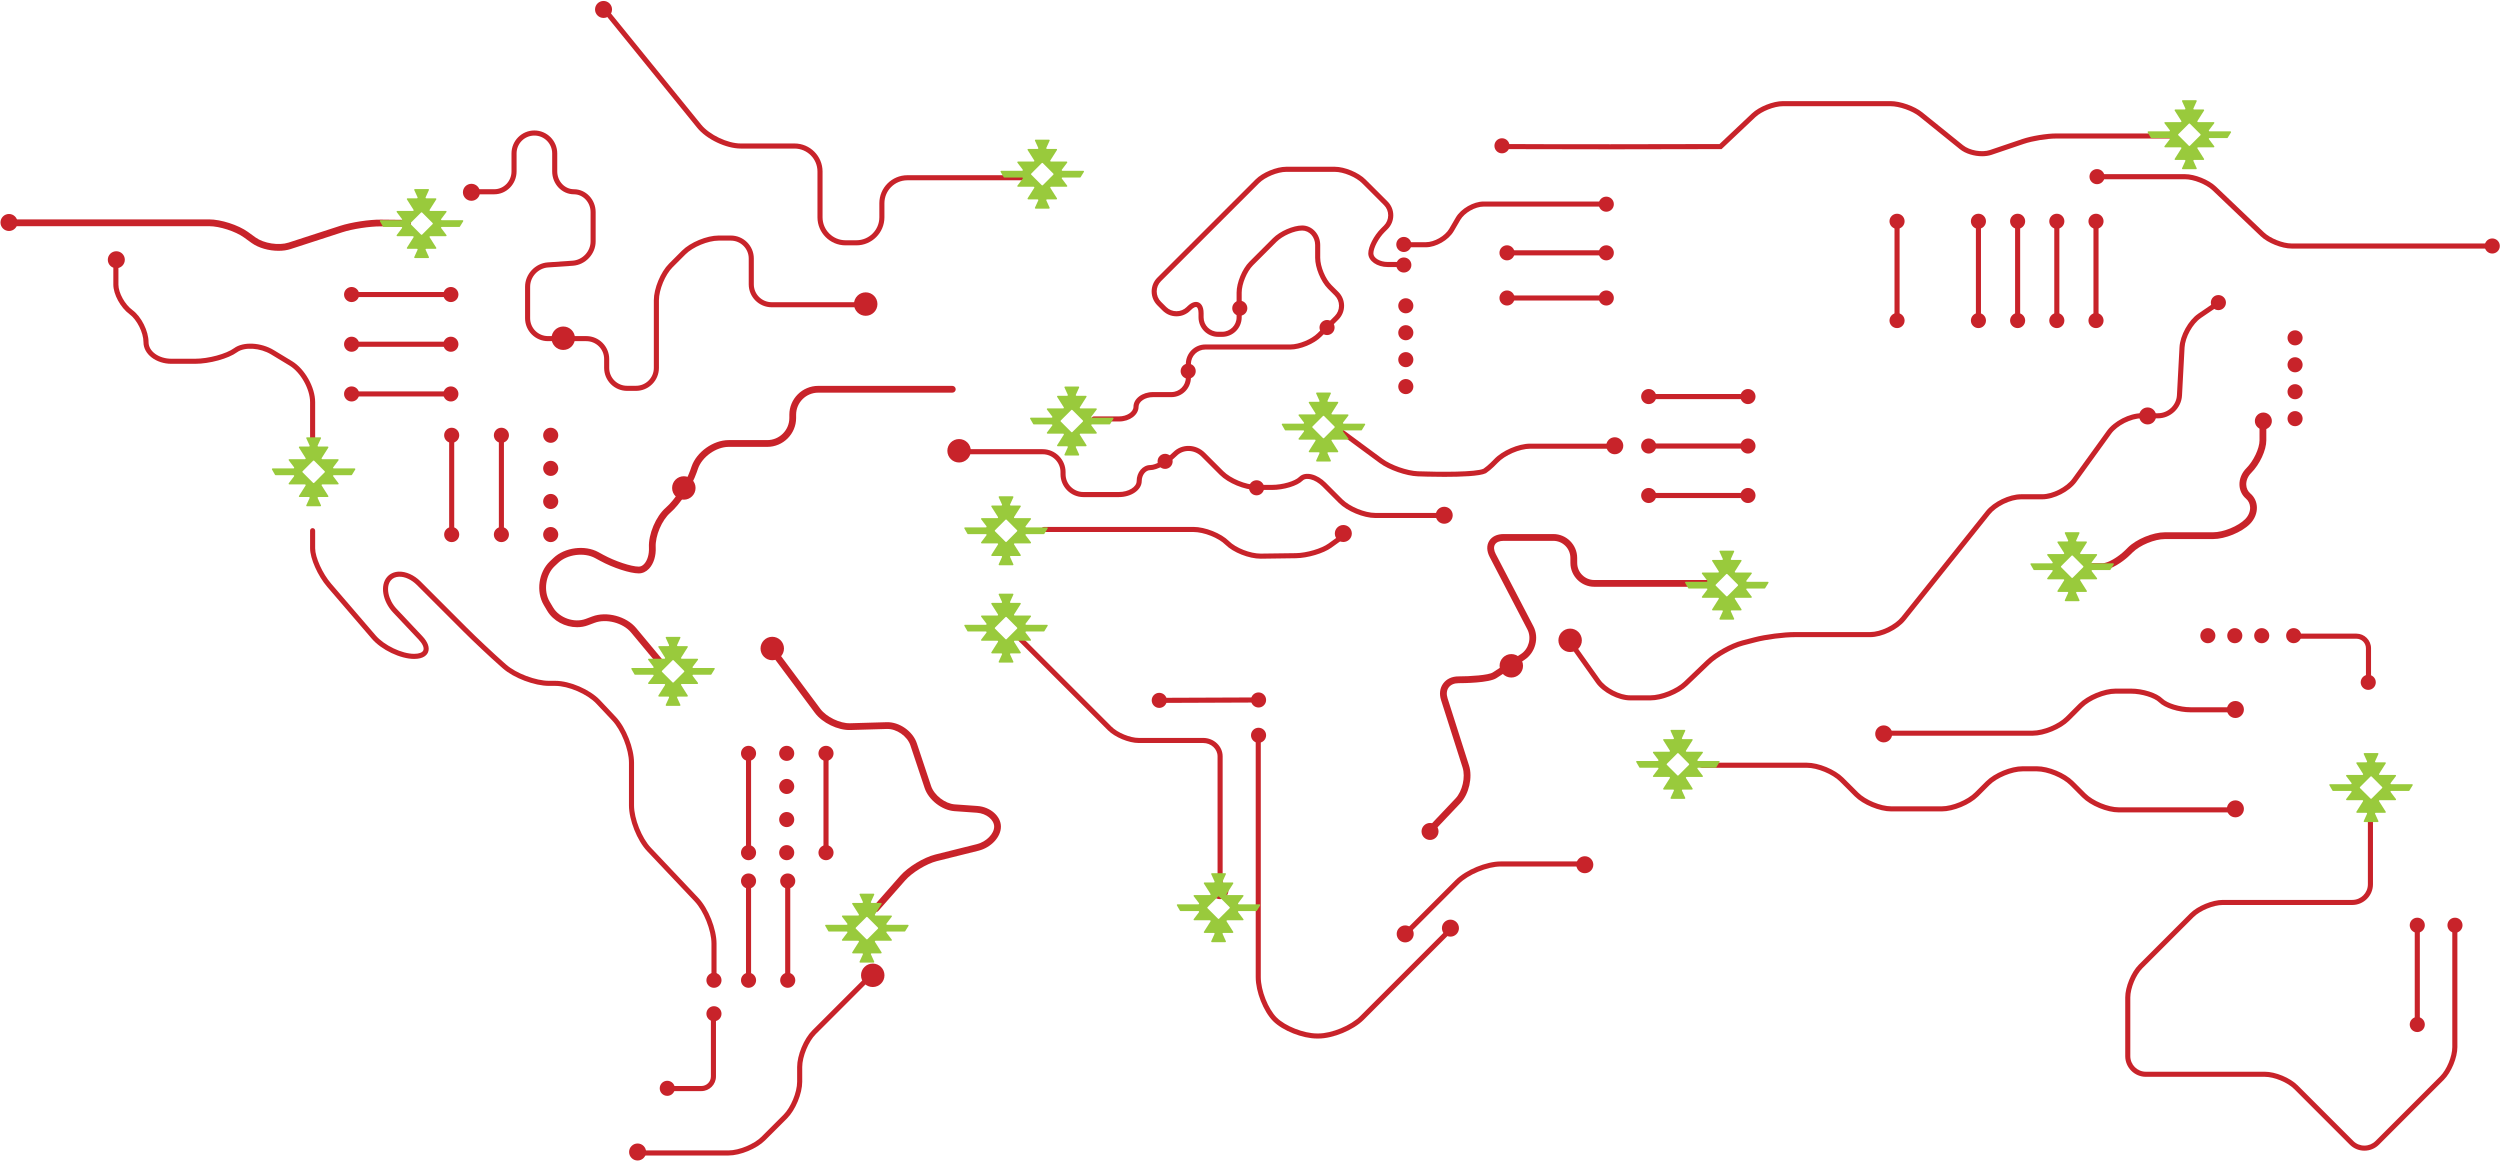<svg version="1.2" baseProfile="tiny-ps" xmlns="http://www.w3.org/2000/svg" viewBox="0 0 1313 610" width="1313" height="610">
	<title>&lt;Group&gt;</title>
	<style>
		tspan { white-space:pre }
		.shp0 { fill: #c8232a } 
		.shp1 { fill: #99ca3c } 
	</style>
	<g id="&lt;Group&gt;">
		<g id="&lt;Group&gt;">
			<path id="&lt;Path&gt;" class="shp0" d="M164.18 236.4C163.44 236.4 162.85 235.8 162.85 235.07L162.85 211.18C162.85 204.34 157.9 195.55 152.05 192L142.43 186.17C136.65 182.66 128.45 182.12 124.54 184.99C119.97 188.35 110.06 191.08 102.44 191.08L90.07 191.08C81.96 191.08 75.35 186 75.35 179.75C75.35 174.69 71.98 167.94 67.98 164.99C63.32 161.56 59.52 154.61 59.52 149.5L59.52 140.92C59.52 140.18 60.12 139.59 60.86 139.59C61.6 139.59 62.2 140.18 62.2 140.92L62.2 149.5C62.2 153.79 65.57 159.89 69.57 162.84C74.24 166.28 78.03 173.86 78.03 179.75C78.03 184.52 83.43 188.41 90.07 188.41L102.44 188.41C109.45 188.41 118.85 185.86 122.96 182.84C127.73 179.33 137.09 179.79 143.82 183.88L153.44 189.71C160.1 193.76 165.52 203.39 165.52 211.18L165.52 235.07C165.52 235.8 164.92 236.4 164.18 236.4Z" />
		</g>
		<g id="&lt;Group&gt;">
			<path id="&lt;Path&gt;" class="shp0" d="M334.03 205.29L329.33 205.29C322.69 205.29 317.29 199.89 317.29 193.25L317.29 188.55C317.29 183.39 313.09 179.18 307.92 179.18L287.8 179.18C281.16 179.18 275.76 173.78 275.76 167.14L275.76 150.58C275.76 143.99 281.11 138.26 287.68 137.8L300.74 136.9C305.94 136.54 310.17 132.01 310.17 126.8L310.17 111.42C310.17 106.26 306.24 102.05 301.42 102.05C295.12 102.05 290 96.65 290 90.01L290 80.57C290 75.4 285.81 71.2 280.65 71.2C275.5 71.2 271.31 75.4 271.31 80.57L271.31 90.01C271.31 96.65 266.06 102.05 259.6 102.05L249.22 102.05C248.48 102.05 247.88 101.45 247.88 100.72C247.88 99.98 248.48 99.38 249.22 99.38L259.6 99.38C264.58 99.38 268.64 95.17 268.64 90.01L268.64 80.57C268.64 73.93 274.03 68.52 280.65 68.52C287.28 68.52 292.67 73.93 292.67 80.57L292.67 90.01C292.67 95.17 296.6 99.38 301.42 99.38C307.72 99.38 312.84 104.78 312.84 111.42L312.84 126.8C312.84 133.39 307.49 139.12 300.92 139.57L287.87 140.47C282.67 140.83 278.43 145.36 278.43 150.58L278.43 167.14C278.43 172.3 282.64 176.51 287.8 176.51L307.92 176.51C314.56 176.51 319.96 181.91 319.96 188.55L319.96 193.25C319.96 198.41 324.17 202.61 329.33 202.61L334.03 202.61C339.19 202.61 343.39 198.41 343.39 193.25L343.39 157.7C343.39 151.49 346.97 142.87 351.36 138.48L358.17 131.66C362.56 127.27 371.18 123.7 377.39 123.7L383.86 123.7C390.51 123.7 395.91 129.11 395.91 135.75L395.91 149.34C395.91 154.51 400.11 158.71 405.27 158.71L450.34 158.71C451.08 158.71 451.68 159.31 451.68 160.05C451.68 160.78 451.08 161.38 450.34 161.38L405.27 161.38C398.63 161.38 393.23 155.98 393.23 149.34L393.23 135.75C393.23 130.58 389.03 126.38 383.86 126.38L377.39 126.38C371.89 126.38 363.95 129.67 360.06 133.56L353.25 140.37C349.36 144.26 346.07 152.2 346.07 157.7L346.07 193.25C346.07 199.89 340.67 205.29 334.03 205.29Z" />
		</g>
		<g id="&lt;Group&gt;">
			<path id="&lt;Path&gt;" class="shp0" d="M748.89 129.87L737.99 129.87C737.25 129.87 736.65 129.27 736.65 128.53C736.65 127.79 737.25 127.19 737.99 127.19L748.89 127.19C753.31 127.19 758.92 123.97 761.15 120.15L764.62 114.2C767.31 109.59 773.85 105.83 779.19 105.83L839.94 105.83C840.68 105.83 841.28 106.43 841.28 107.17C841.28 107.91 840.68 108.51 839.94 108.51L779.19 108.51C774.77 108.51 769.16 111.73 766.93 115.55L763.46 121.5C760.77 126.11 754.23 129.87 748.89 129.87Z" />
		</g>
		<g id="&lt;Group&gt;">
			<path id="&lt;Path&gt;" class="shp0" d="M587.72 221.37L574.53 221.37C573.79 221.37 573.19 220.77 573.19 220.03C573.19 219.29 573.79 218.69 574.53 218.69L587.72 218.69C591.83 218.69 595.3 216.38 595.3 213.64C595.3 209.37 599.9 205.91 605.56 205.91L615.21 205.91C619.4 205.91 622.8 202.5 622.8 198.32L622.8 191.17C622.8 185.51 627.4 180.91 633.06 180.91L677.71 180.91C682.24 180.91 688.78 178.2 691.99 174.99L701.04 165.94C702.46 164.52 703.25 162.61 703.25 160.58C703.25 158.55 702.46 156.65 701.04 155.22L697.41 151.59C693.71 147.89 690.71 140.64 690.71 135.41L690.71 128.67C690.71 124.49 687.66 121.09 683.92 121.09C679.82 121.09 673.64 123.8 670.43 127.01L658.05 139.39C654.85 142.6 652.14 149.14 652.14 153.67L652.14 166.66C652.14 172.32 647.53 176.92 641.88 176.92L639.72 176.92C634.06 176.92 629.46 172.32 629.46 166.66L629.46 164.5C629.46 162.45 628.91 161.49 628.44 161.29C627.96 161.1 626.89 161.38 625.44 162.84L625.14 163.14C623.21 165.07 620.63 166.13 617.89 166.13C615.14 166.13 612.56 165.07 610.63 163.14L607.83 160.34C605.9 158.41 604.84 155.83 604.84 153.08C604.84 150.34 605.9 147.76 607.83 145.83L659.38 94.29C663.07 90.59 670.33 87.58 675.55 87.58L701.04 87.58C706.26 87.58 713.52 90.59 717.21 94.29L728.76 105.83C730.69 107.76 731.76 110.34 731.76 113.09C731.76 115.83 730.69 118.41 728.76 120.34L727.21 121.89C724.01 125.1 721.3 130.22 721.3 133.09C721.3 135.52 724.77 137.58 728.88 137.58L737.95 137.58C738.69 137.58 739.29 138.18 739.29 138.92C739.29 139.66 738.69 140.26 737.95 140.26L728.88 140.26C723.22 140.26 718.62 137.04 718.62 133.09C718.62 129.5 721.56 123.76 725.32 120L726.87 118.45C728.29 117.02 729.08 115.12 729.08 113.09C729.08 111.05 728.29 109.15 726.87 107.73L715.32 96.18C712.11 92.97 705.57 90.26 701.04 90.26L675.55 90.26C671.02 90.26 664.48 92.97 661.27 96.18L609.72 147.72C606.77 150.68 606.77 155.49 609.72 158.44L612.52 161.24C613.95 162.67 615.85 163.45 617.89 163.45C619.92 163.45 621.82 162.67 623.25 161.24L623.55 160.94C626.36 158.13 628.46 158.41 629.46 158.82C630.46 159.23 632.14 160.52 632.14 164.5L632.14 166.66C632.14 170.84 635.54 174.24 639.72 174.24L641.88 174.24C646.06 174.24 649.46 170.84 649.46 166.66L649.46 153.67C649.46 148.45 652.47 141.19 656.16 137.5L668.54 125.11C672.24 121.42 679.13 118.42 683.92 118.42C689.14 118.42 693.38 123.02 693.38 128.67L693.38 135.41C693.38 139.95 696.09 146.49 699.3 149.7L702.93 153.33C704.86 155.26 705.92 157.83 705.92 160.58C705.92 163.33 704.86 165.91 702.93 167.84L693.88 176.88C690.19 180.58 682.93 183.58 677.71 183.58L633.06 183.58C628.87 183.58 625.47 186.99 625.47 191.17L625.47 198.32C625.47 203.98 620.87 208.58 615.21 208.58L605.56 208.58C601.45 208.58 597.98 210.9 597.98 213.64C597.98 217.9 593.37 221.37 587.72 221.37Z" />
		</g>
		<g id="&lt;Group&gt;">
			<path id="&lt;Path&gt;" class="shp0" d="M459.98 479C459.57 479 459.15 478.85 458.81 478.55C458.07 477.9 458 476.78 458.65 476.04L472.78 459.99C476.88 455.33 485.12 450.32 491.15 448.81L513.09 443.33C517.99 442.1 522.13 437.9 522.13 434.15C522.13 430.55 518 427.21 513.11 426.86L501.24 426.02C494.69 425.55 487.68 420.11 485.61 413.88L478.14 391.48C476.53 386.65 470.88 382.69 465.8 382.85L446.57 383.41C440.05 383.6 431.89 379.66 427.99 374.42L405.84 344.68C405.25 343.89 405.41 342.78 406.2 342.19C406.99 341.6 408.11 341.76 408.7 342.55L430.86 372.29C434.02 376.54 441.16 379.99 446.47 379.85L465.69 379.29C472.32 379.08 479.43 384.05 481.52 390.35L488.99 412.75C490.62 417.65 496.35 422.09 501.49 422.46L513.36 423.3C520.16 423.79 525.69 428.66 525.69 434.15C525.69 439.59 520.54 445.14 513.96 446.79L492.01 452.27C486.67 453.61 479.09 458.22 475.46 462.35L461.32 478.4C460.97 478.8 460.48 479 459.98 479Z" />
		</g>
		<g id="&lt;Group&gt;">
			<path id="&lt;Path&gt;" class="shp0" d="M1067.58 386.4L990.97 386.4C990.23 386.4 989.64 385.8 989.64 385.06C989.64 384.33 990.23 383.73 990.97 383.73L1067.58 383.73C1073.09 383.73 1081.02 380.44 1084.91 376.55L1091.85 369.61C1096.24 365.22 1104.87 361.65 1111.07 361.65L1119.24 361.65C1125.56 361.65 1132.83 363.97 1135.79 366.93C1138.23 369.37 1144.94 371.44 1150.44 371.44L1173.28 371.44C1174.02 371.44 1174.62 372.04 1174.62 372.77C1174.62 373.51 1174.02 374.11 1173.28 374.11L1150.44 374.11C1144.13 374.11 1136.86 371.79 1133.9 368.83C1131.46 366.38 1124.75 364.32 1119.24 364.32L1111.07 364.32C1105.57 364.32 1097.64 367.61 1093.75 371.5L1086.8 378.44C1082.41 382.83 1073.79 386.4 1067.58 386.4Z" />
		</g>
		<g id="&lt;Group&gt;">
			<path id="&lt;Path&gt;" class="shp0" d="M1174.54 426.68L1112.76 426.68C1106.55 426.68 1097.93 423.11 1093.54 418.72L1087.12 412.3C1083.23 408.41 1075.29 405.12 1069.79 405.12L1062.25 405.12C1056.74 405.12 1048.81 408.41 1044.92 412.3L1039.02 418.2C1034.63 422.59 1026 426.16 1019.8 426.16L993.29 426.16C987.09 426.16 978.46 422.59 974.07 418.2L966.3 410.42C962.41 406.53 954.47 403.24 948.97 403.24L893.85 403.24C893.11 403.24 892.51 402.64 892.51 401.91C892.51 401.17 893.11 400.57 893.85 400.57L948.97 400.57C955.18 400.57 963.8 404.14 968.19 408.53L975.97 416.3C979.86 420.19 987.79 423.48 993.29 423.48L1019.8 423.48C1025.3 423.48 1033.23 420.19 1037.12 416.3L1043.03 410.4C1047.42 406.01 1056.04 402.44 1062.25 402.44L1069.79 402.44C1076 402.44 1084.62 406.01 1089.01 410.4L1095.43 416.82C1099.32 420.71 1107.26 424 1112.76 424L1174.54 424C1175.28 424 1175.88 424.6 1175.88 425.34C1175.88 426.08 1175.28 426.68 1174.54 426.68Z" />
		</g>
		<g id="&lt;Group&gt;">
			<path id="&lt;Path&gt;" class="shp0" d="M758.44 272.06L722.33 272.06C716.12 272.06 707.5 268.49 703.11 264.1L694.43 255.41C692.61 253.6 690.4 252.26 688.37 251.76C687.31 251.49 685.37 251.22 684.2 252.39C681.44 255.16 674.32 257.33 668.01 257.33L659.84 257.33C653.63 257.33 645.01 253.76 640.62 249.37L630.97 239.72C627.31 236.06 621.54 235.89 618.1 239.33C613.85 243.58 607.72 246.91 604.14 246.91C601.7 246.91 599.64 249.54 599.64 252.66C599.64 257.3 594.24 261.08 587.6 261.08L569.01 261.08C562.37 261.08 556.97 255.67 556.97 249.03L556.97 247.95C556.97 242.78 552.77 238.58 547.6 238.58L503.9 238.58C503.16 238.58 502.56 237.98 502.56 237.24C502.56 236.5 503.16 235.9 503.9 235.9L547.6 235.9C554.24 235.9 559.65 241.31 559.65 247.95L559.65 249.03C559.65 254.2 563.85 258.4 569.01 258.4L587.6 258.4C592.68 258.4 596.97 255.77 596.97 252.66C596.97 248.01 600.18 244.24 604.14 244.24C606.69 244.24 612.15 241.5 616.21 237.44C620.69 232.96 628.16 233.13 632.86 237.82L642.51 247.47C646.4 251.36 654.34 254.65 659.84 254.65L668.01 254.65C673.51 254.65 680.06 252.75 682.31 250.5C683.87 248.94 686.25 248.47 689.02 249.16C691.54 249.79 694.14 251.34 696.32 253.52L705 262.21C708.89 266.1 716.83 269.38 722.33 269.38L758.44 269.38C759.18 269.38 759.78 269.98 759.78 270.72C759.78 271.46 759.18 272.06 758.44 272.06Z" />
		</g>
		<g id="&lt;Group&gt;">
			<path id="&lt;Path&gt;" class="shp0" d="M758.6 250.45C751.87 250.45 745.93 250.24 744.59 250.18C738.46 249.94 729.46 246.79 724.53 243.15L702.2 226.69C701.6 226.25 701.48 225.42 701.91 224.82C702.35 224.23 703.19 224.1 703.79 224.54L726.12 241C730.61 244.31 739.12 247.29 744.69 247.51C756.45 247.97 775.25 248 779.11 246.18C781.61 244.49 784.61 241.29 784.64 241.26C788.88 236.71 797.4 233 803.62 233L845.73 233C846.47 233 847.07 233.6 847.07 234.34C847.07 235.08 846.47 235.68 845.73 235.68L803.62 235.68C798.13 235.68 790.34 239.07 786.59 243.08C786.46 243.23 783.29 246.61 780.52 248.46L780.38 248.54C777.28 250.09 767.28 250.45 758.6 250.45Z" />
		</g>
		<g id="&lt;Group&gt;">
			<path id="&lt;Path&gt;" class="shp0" d="M751.74 437.12C751.3 437.12 750.86 436.96 750.51 436.64C749.8 435.96 749.77 434.83 750.45 434.11L764.44 419.34C768.04 415.54 769.74 408.12 768.15 403.14L756.86 367.76C755.81 364.5 756.2 361.37 757.96 358.97C759.72 356.56 762.57 355.24 766.01 355.24C772.18 355.24 781.83 354.59 783.98 353.17C787.51 350.81 798.63 343.61 798.74 343.54C802.95 340.82 804.48 335 802.17 330.55L782.4 292.59C780.78 289.49 780.68 286.48 782.1 284.13C783.53 281.78 786.24 280.48 789.74 280.48L815.79 280.48C822.67 280.48 828.3 286.08 828.33 292.96L828.35 295.69C828.37 300.61 832.39 304.62 837.32 304.62L897.01 304.62C898 304.62 898.8 305.41 898.8 306.4C898.8 307.39 898 308.18 897.01 308.18L837.32 308.18C830.44 308.18 824.81 302.59 824.78 295.7L824.76 292.98C824.74 288.06 820.72 284.05 815.79 284.05L789.74 284.05C787.54 284.05 785.91 284.74 785.16 285.98C784.4 287.23 784.54 288.99 785.56 290.94L805.34 328.91C808.48 334.94 806.39 342.84 800.68 346.54C800.57 346.61 789.46 353.8 785.96 356.14C782.14 358.68 768.67 358.81 766.01 358.81C763.74 358.81 761.91 359.61 760.84 361.07C759.78 362.53 759.57 364.52 760.26 366.68L771.54 402.05C773.52 408.23 771.49 417.09 767.03 421.79L753.04 436.57C752.69 436.94 752.21 437.12 751.74 437.12Z" />
		</g>
		<g id="&lt;Group&gt;">
			<path id="&lt;Path&gt;" class="shp0" d="M449.79 128.86L444.05 128.86C435.93 128.86 429.33 122.25 429.33 114.14L429.33 90.07C429.33 83.43 423.93 78.03 417.29 78.03L389.06 78.03C381.33 78.03 371.08 73.15 366.2 67.15L317.14 6.71C316.68 6.13 316.76 5.29 317.34 4.83C317.91 4.36 318.76 4.45 319.22 5.02L368.28 65.46C372.64 70.82 382.15 75.35 389.06 75.35L417.29 75.35C425.41 75.35 432.01 81.96 432.01 90.07L432.01 114.14C432.01 120.78 437.41 126.18 444.05 126.18L449.79 126.18C456.43 126.18 461.83 120.78 461.83 114.14L461.83 106.74C461.83 98.62 468.43 92.02 476.55 92.02L538.85 92.02C539.59 92.02 540.19 92.62 540.19 93.36C540.19 94.09 539.59 94.69 538.85 94.69L476.55 94.69C469.91 94.69 464.5 100.1 464.5 106.74L464.5 114.14C464.5 122.25 457.9 128.86 449.79 128.86Z" />
		</g>
		<g id="&lt;Group&gt;">
			<path id="&lt;Path&gt;" class="shp0" d="M739.32 490.59C738.98 490.59 738.63 490.46 738.37 490.2C737.85 489.68 737.85 488.83 738.37 488.31L764.41 462.27C769.85 456.84 780.52 452.42 788.2 452.42L831.9 452.42C832.64 452.42 833.24 453.02 833.24 453.75C833.24 454.49 832.64 455.09 831.9 455.09L788.2 455.09C781.25 455.09 771.22 459.25 766.31 464.16L740.27 490.2C740 490.46 739.66 490.59 739.32 490.59Z" />
		</g>
		<g id="&lt;Group&gt;">
			<path id="&lt;Path&gt;" class="shp0" d="M146.28 131.73C141.23 131.73 135.81 130.25 132.15 127.61L128.15 124.72C123.7 121.5 115.3 118.79 109.81 118.79L5.5 118.79C4.52 118.79 3.72 117.99 3.72 117C3.72 116.02 4.52 115.22 5.5 115.22L109.81 115.22C116.03 115.22 125.2 118.18 130.24 121.82L134.24 124.72C138.55 127.83 146.45 129.07 151.51 127.42L178.61 118.62C184.38 116.74 194 115.27 200.06 115.34L214.02 115.49C215.01 115.5 215.8 116.31 215.79 117.29C215.78 118.27 214.98 119.06 214 119.06C214 119.06 213.99 119.06 213.98 119.06L200.03 118.9C194.28 118.84 185.17 120.23 179.71 122.01L152.61 130.82C150.7 131.44 148.53 131.73 146.28 131.73Z" />
		</g>
		<g id="&lt;Group&gt;">
			<g id="&lt;Group&gt;">
				<path id="&lt;Path&gt;" class="shp0" d="M235.91 156.03L185.92 156.03C185.19 156.03 184.59 155.43 184.59 154.69C184.59 153.95 185.19 153.35 185.92 153.35L235.91 153.35C236.65 153.35 237.25 153.95 237.25 154.69C237.25 155.43 236.65 156.03 235.91 156.03Z" />
			</g>
			<path id="&lt;Path&gt;" class="shp0" d="M188.63 154.69C188.63 156.88 186.85 158.65 184.66 158.65C182.47 158.65 180.69 156.88 180.69 154.69C180.69 152.5 182.47 150.72 184.66 150.72C186.85 150.72 188.63 152.5 188.63 154.69Z" />
			<path id="&lt;Path&gt;" class="shp0" d="M240.77 154.69C240.77 156.88 238.99 158.65 236.8 158.65C234.61 158.65 232.84 156.88 232.84 154.69C232.84 152.5 234.61 150.72 236.8 150.72C238.99 150.72 240.77 152.5 240.77 154.69Z" />
		</g>
		<g id="&lt;Group&gt;">
			<g id="&lt;Group&gt;">
				<path id="&lt;Path&gt;" class="shp0" d="M235.91 182.13L185.92 182.13C185.19 182.13 184.59 181.54 184.59 180.8C184.59 180.06 185.19 179.46 185.92 179.46L235.91 179.46C236.65 179.46 237.25 180.06 237.25 180.8C237.25 181.54 236.65 182.13 235.91 182.13Z" />
			</g>
			<path id="&lt;Path&gt;" class="shp0" d="M188.63 180.8C188.63 182.99 186.85 184.76 184.66 184.76C182.47 184.76 180.69 182.99 180.69 180.8C180.69 178.6 182.47 176.83 184.66 176.83C186.85 176.83 188.63 178.6 188.63 180.8Z" />
			<path id="&lt;Path&gt;" class="shp0" d="M240.77 180.8C240.77 182.99 238.99 184.76 236.8 184.76C234.61 184.76 232.84 182.99 232.84 180.8C232.84 178.6 234.61 176.83 236.8 176.83C238.99 176.83 240.77 178.6 240.77 180.8Z" />
		</g>
		<g id="&lt;Group&gt;">
			<g id="&lt;Group&gt;">
				<path id="&lt;Path&gt;" class="shp0" d="M917.14 235.59L867.15 235.59C866.41 235.59 865.81 234.99 865.81 234.25C865.81 233.52 866.41 232.92 867.15 232.92L917.14 232.92C917.88 232.92 918.48 233.52 918.48 234.25C918.48 234.99 917.88 235.59 917.14 235.59Z" />
			</g>
			<path id="&lt;Path&gt;" class="shp0" d="M869.86 234.25C869.86 236.45 868.08 238.22 865.89 238.22C863.7 238.22 861.92 236.45 861.92 234.25C861.92 232.06 863.7 230.29 865.89 230.29C868.08 230.29 869.86 232.06 869.86 234.25Z" />
			<path id="&lt;Path&gt;" class="shp0" d="M922 234.25C922 236.45 920.22 238.22 918.03 238.22C915.84 238.22 914.06 236.45 914.06 234.25C914.06 232.06 915.84 230.29 918.03 230.29C920.22 230.29 922 232.06 922 234.25Z" />
		</g>
		<g id="&lt;Group&gt;">
			<g id="&lt;Group&gt;">
				<path id="&lt;Path&gt;" class="shp0" d="M917.14 209.61L867.15 209.61C866.41 209.61 865.81 209.01 865.81 208.27C865.81 207.54 866.41 206.94 867.15 206.94L917.14 206.94C917.88 206.94 918.48 207.54 918.48 208.27C918.48 209.01 917.88 209.61 917.14 209.61Z" />
			</g>
			<path id="&lt;Path&gt;" class="shp0" d="M869.86 208.27C869.86 210.47 868.08 212.24 865.89 212.24C863.7 212.24 861.92 210.47 861.92 208.27C861.92 206.08 863.7 204.31 865.89 204.31C868.08 204.31 869.86 206.08 869.86 208.27Z" />
			<path id="&lt;Path&gt;" class="shp0" d="M922 208.27C922 210.47 920.22 212.24 918.03 212.24C915.84 212.24 914.06 210.47 914.06 208.27C914.06 206.08 915.84 204.31 918.03 204.31C920.22 204.31 922 206.08 922 208.27Z" />
		</g>
		<g id="&lt;Group&gt;">
			<g id="&lt;Group&gt;">
				<path id="&lt;Path&gt;" class="shp0" d="M610.11 369.17C609.37 369.17 608.78 368.57 608.77 367.83C608.77 367.09 609.37 366.49 610.11 366.49L660.09 366.29C660.1 366.29 660.1 366.29 660.1 366.29C660.84 366.29 661.43 366.89 661.44 367.63C661.44 368.36 660.84 368.97 660.11 368.97L610.12 369.17C610.11 369.17 610.11 369.17 610.11 369.17Z" />
			</g>
			<path id="&lt;Path&gt;" class="shp0" d="M612.81 367.82C612.82 370.01 611.05 371.79 608.86 371.8C606.67 371.81 604.89 370.04 604.88 367.85C604.87 365.66 606.64 363.87 608.83 363.87C611.02 363.86 612.81 365.63 612.81 367.82Z" />
			<path id="&lt;Path&gt;" class="shp0" d="M664.96 367.61C664.97 369.8 663.2 371.59 661.01 371.59C658.81 371.6 657.03 369.83 657.02 367.64C657.01 365.45 658.78 363.67 660.97 363.66C663.17 363.65 664.95 365.42 664.96 367.61Z" />
		</g>
		<g id="&lt;Group&gt;">
			<g id="&lt;Group&gt;">
				<path id="&lt;Path&gt;" class="shp0" d="M917.14 261.57L867.15 261.57C866.41 261.57 865.81 260.97 865.81 260.23C865.81 259.5 866.41 258.9 867.15 258.9L917.14 258.9C917.88 258.9 918.48 259.5 918.48 260.23C918.48 260.97 917.88 261.57 917.14 261.57Z" />
			</g>
			<path id="&lt;Path&gt;" class="shp0" d="M869.86 260.23C869.86 262.43 868.08 264.2 865.89 264.2C863.7 264.2 861.92 262.43 861.92 260.23C861.92 258.04 863.7 256.27 865.89 256.27C868.08 256.27 869.86 258.04 869.86 260.23Z" />
			<path id="&lt;Path&gt;" class="shp0" d="M922 260.23C922 262.43 920.22 264.2 918.03 264.2C915.84 264.2 914.06 262.43 914.06 260.23C914.06 258.04 915.84 256.27 918.03 256.27C920.22 256.27 922 258.04 922 260.23Z" />
		</g>
		<g id="&lt;Group&gt;">
			<g id="&lt;Group&gt;">
				<path id="&lt;Path&gt;" class="shp0" d="M235.91 208.24L185.92 208.24C185.19 208.24 184.59 207.64 184.59 206.9C184.59 206.17 185.19 205.57 185.92 205.57L235.91 205.57C236.65 205.57 237.25 206.17 237.25 206.9C237.25 207.64 236.65 208.24 235.91 208.24Z" />
			</g>
			<path id="&lt;Path&gt;" class="shp0" d="M188.63 206.9C188.63 209.1 186.85 210.87 184.66 210.87C182.47 210.87 180.69 209.1 180.69 206.9C180.69 204.71 182.47 202.94 184.66 202.94C186.85 202.94 188.63 204.71 188.63 206.9Z" />
			<path id="&lt;Path&gt;" class="shp0" d="M240.77 206.9C240.77 209.1 238.99 210.87 236.8 210.87C234.61 210.87 232.84 209.1 232.84 206.9C232.84 204.71 234.61 202.94 236.8 202.94C238.99 202.94 240.77 204.71 240.77 206.9Z" />
		</g>
		<g id="&lt;Group&gt;">
			<g id="&lt;Group&gt;">
				<path id="&lt;Path&gt;" class="shp0" d="M263.33 281.2C262.59 281.2 262 280.6 262 279.86L262 229.87C262 229.13 262.59 228.53 263.33 228.53C264.07 228.53 264.67 229.13 264.67 229.87L264.67 279.86C264.67 280.6 264.07 281.2 263.33 281.2Z" />
			</g>
			<path id="&lt;Path&gt;" class="shp0" d="M263.33 232.58C261.14 232.58 259.37 230.8 259.37 228.61C259.37 226.42 261.14 224.64 263.33 224.64C265.52 224.64 267.3 226.42 267.3 228.61C267.3 230.8 265.52 232.58 263.33 232.58Z" />
			<path id="&lt;Path&gt;" class="shp0" d="M263.33 284.72C261.14 284.72 259.37 282.94 259.37 280.75C259.37 278.56 261.14 276.78 263.33 276.78C265.52 276.78 267.3 278.56 267.3 280.75C267.3 282.94 265.52 284.72 263.33 284.72Z" />
		</g>
		<g id="&lt;Group&gt;">
			<g id="&lt;Group&gt;">
				<path id="&lt;Path&gt;" class="shp0" d="M237.22 281.2C236.49 281.2 235.89 280.6 235.89 279.86L235.89 229.87C235.89 229.13 236.49 228.53 237.22 228.53C237.96 228.53 238.56 229.13 238.56 229.87L238.56 279.86C238.56 280.6 237.96 281.2 237.22 281.2Z" />
			</g>
			<path id="&lt;Path&gt;" class="shp0" d="M237.22 232.58C235.03 232.58 233.26 230.8 233.26 228.61C233.26 226.42 235.03 224.64 237.22 224.64C239.42 224.64 241.19 226.42 241.19 228.61C241.19 230.8 239.42 232.58 237.22 232.58Z" />
			<path id="&lt;Path&gt;" class="shp0" d="M237.22 284.72C235.03 284.72 233.26 282.94 233.26 280.75C233.26 278.56 235.03 276.78 237.22 276.78C239.42 276.78 241.19 278.56 241.19 280.75C241.19 282.94 239.42 284.72 237.22 284.72Z" />
		</g>
		<g id="&lt;Group&gt;">
			<g id="&lt;Group&gt;">
				<path id="&lt;Path&gt;" class="shp0" d="M842.73 134.12L792.74 134.12C792 134.12 791.4 133.53 791.4 132.79C791.4 132.05 792 131.45 792.74 131.45L842.73 131.45C843.47 131.45 844.07 132.05 844.07 132.79C844.07 133.53 843.47 134.12 842.73 134.12Z" />
			</g>
			<path id="&lt;Path&gt;" class="shp0" d="M795.45 132.79C795.45 134.98 793.67 136.75 791.48 136.75C789.29 136.75 787.51 134.98 787.51 132.79C787.51 130.6 789.29 128.82 791.48 128.82C793.67 128.82 795.45 130.6 795.45 132.79Z" />
			<path id="&lt;Path&gt;" class="shp0" d="M847.59 132.79C847.59 134.98 845.81 136.75 843.62 136.75C841.43 136.75 839.65 134.98 839.65 132.79C839.65 130.6 841.43 128.82 843.62 128.82C845.81 128.82 847.59 130.6 847.59 132.79Z" />
		</g>
		<g id="&lt;Group&gt;">
			<g id="&lt;Group&gt;">
				<path id="&lt;Path&gt;" class="shp0" d="M1100.82 168.81C1100.08 168.81 1099.48 168.21 1099.48 167.47L1099.48 117.48C1099.48 116.74 1100.08 116.14 1100.82 116.14C1101.56 116.14 1102.16 116.74 1102.16 117.48L1102.16 167.47C1102.16 168.21 1101.56 168.81 1100.82 168.81Z" />
			</g>
			<path id="&lt;Path&gt;" class="shp0" d="M1100.82 120.18C1098.63 120.18 1096.85 118.41 1096.85 116.21C1096.85 114.02 1098.63 112.25 1100.82 112.25C1103.01 112.25 1104.79 114.02 1104.79 116.21C1104.79 118.41 1103.01 120.18 1100.82 120.18Z" />
			<path id="&lt;Path&gt;" class="shp0" d="M1100.82 172.32C1098.63 172.32 1096.85 170.55 1096.85 168.36C1096.85 166.17 1098.63 164.39 1100.82 164.39C1103.01 164.39 1104.79 166.17 1104.79 168.36C1104.79 170.55 1103.01 172.32 1100.82 172.32Z" />
		</g>
		<g id="&lt;Group&gt;">
			<g id="&lt;Group&gt;">
				<path id="&lt;Path&gt;" class="shp0" d="M1080.24 168.81C1079.5 168.81 1078.9 168.21 1078.9 167.47L1078.9 117.48C1078.9 116.74 1079.5 116.14 1080.24 116.14C1080.98 116.14 1081.58 116.74 1081.58 117.48L1081.58 167.47C1081.58 168.21 1080.98 168.81 1080.24 168.81Z" />
			</g>
			<path id="&lt;Path&gt;" class="shp0" d="M1080.24 120.18C1078.05 120.18 1076.27 118.41 1076.27 116.21C1076.27 114.02 1078.05 112.25 1080.24 112.25C1082.43 112.25 1084.21 114.02 1084.21 116.21C1084.21 118.41 1082.43 120.18 1080.24 120.18Z" />
			<path id="&lt;Path&gt;" class="shp0" d="M1080.24 172.32C1078.05 172.32 1076.27 170.55 1076.27 168.36C1076.27 166.17 1078.05 164.39 1080.24 164.39C1082.43 164.39 1084.21 166.17 1084.21 168.36C1084.21 170.55 1082.43 172.32 1080.24 172.32Z" />
		</g>
		<g id="&lt;Group&gt;">
			<g id="&lt;Group&gt;">
				<path id="&lt;Path&gt;" class="shp0" d="M1059.66 168.81C1058.92 168.81 1058.32 168.21 1058.32 167.47L1058.32 117.48C1058.32 116.74 1058.92 116.14 1059.66 116.14C1060.4 116.14 1060.99 116.74 1060.99 117.48L1060.99 167.47C1060.99 168.21 1060.4 168.81 1059.66 168.81Z" />
			</g>
			<path id="&lt;Path&gt;" class="shp0" d="M1059.66 120.18C1057.47 120.18 1055.69 118.41 1055.69 116.21C1055.69 114.02 1057.47 112.25 1059.66 112.25C1061.85 112.25 1063.62 114.02 1063.62 116.21C1063.62 118.41 1061.85 120.18 1059.66 120.18Z" />
			<path id="&lt;Path&gt;" class="shp0" d="M1059.66 172.32C1057.47 172.32 1055.69 170.55 1055.69 168.36C1055.69 166.17 1057.47 164.39 1059.66 164.39C1061.85 164.39 1063.62 166.17 1063.62 168.36C1063.62 170.55 1061.85 172.32 1059.66 172.32Z" />
		</g>
		<g id="&lt;Group&gt;">
			<g id="&lt;Group&gt;">
				<path id="&lt;Path&gt;" class="shp0" d="M1039.07 168.81C1038.34 168.81 1037.74 168.21 1037.74 167.47L1037.74 117.48C1037.74 116.74 1038.34 116.14 1039.07 116.14C1039.81 116.14 1040.41 116.74 1040.41 117.48L1040.41 167.47C1040.41 168.21 1039.81 168.81 1039.07 168.81Z" />
			</g>
			<path id="&lt;Path&gt;" class="shp0" d="M1039.07 120.18C1036.88 120.18 1035.11 118.41 1035.11 116.21C1035.11 114.02 1036.88 112.25 1039.07 112.25C1041.27 112.25 1043.04 114.02 1043.04 116.21C1043.04 118.41 1041.27 120.18 1039.07 120.18Z" />
			<path id="&lt;Path&gt;" class="shp0" d="M1039.07 172.32C1036.88 172.32 1035.11 170.55 1035.11 168.36C1035.11 166.17 1036.88 164.39 1039.07 164.39C1041.27 164.39 1043.04 166.17 1043.04 168.36C1043.04 170.55 1041.27 172.32 1039.07 172.32Z" />
		</g>
		<g id="&lt;Group&gt;">
			<g id="&lt;Group&gt;">
				<path id="&lt;Path&gt;" class="shp0" d="M413.71 515.29C412.97 515.29 412.37 514.69 412.37 513.95L412.37 463.96C412.37 463.22 412.97 462.62 413.71 462.62C414.45 462.62 415.05 463.22 415.05 463.96L415.05 513.95C415.05 514.69 414.45 515.29 413.71 515.29Z" />
			</g>
			<path id="&lt;Path&gt;" class="shp0" d="M413.71 466.66C411.52 466.66 409.74 464.89 409.74 462.69C409.74 460.5 411.52 458.73 413.71 458.73C415.9 458.73 417.68 460.5 417.68 462.69C417.68 464.89 415.9 466.66 413.71 466.66Z" />
			<path id="&lt;Path&gt;" class="shp0" d="M413.71 518.8C411.52 518.8 409.74 517.03 409.74 514.84C409.74 512.65 411.52 510.87 413.71 510.87C415.9 510.87 417.68 512.65 417.68 514.84C417.68 517.03 415.9 518.8 413.71 518.8Z" />
		</g>
		<g id="&lt;Group&gt;">
			<g id="&lt;Group&gt;">
				<path id="&lt;Path&gt;" class="shp0" d="M393.13 515.29C392.39 515.29 391.79 514.69 391.79 513.95L391.79 463.96C391.79 463.22 392.39 462.62 393.13 462.62C393.87 462.62 394.47 463.22 394.47 463.96L394.47 513.95C394.47 514.69 393.87 515.29 393.13 515.29Z" />
			</g>
			<path id="&lt;Path&gt;" class="shp0" d="M393.13 466.66C390.94 466.66 389.16 464.89 389.16 462.69C389.16 460.5 390.94 458.73 393.13 458.73C395.32 458.73 397.1 460.5 397.1 462.69C397.1 464.89 395.32 466.66 393.13 466.66Z" />
			<path id="&lt;Path&gt;" class="shp0" d="M393.13 518.8C390.94 518.8 389.16 517.03 389.16 514.84C389.16 512.65 390.94 510.87 393.13 510.87C395.32 510.87 397.1 512.65 397.1 514.84C397.1 517.03 395.32 518.8 393.13 518.8Z" />
		</g>
		<g id="&lt;Group&gt;">
			<g id="&lt;Group&gt;">
				<path id="&lt;Path&gt;" class="shp0" d="M433.82 448.26C433.08 448.26 432.48 447.66 432.48 446.92L432.48 396.93C432.48 396.19 433.08 395.59 433.82 395.59C434.56 395.59 435.16 396.19 435.16 396.93L435.16 446.92C435.16 447.66 434.56 448.26 433.82 448.26Z" />
			</g>
			<path id="&lt;Path&gt;" class="shp0" d="M433.82 399.63C431.63 399.63 429.85 397.86 429.85 395.67C429.85 393.48 431.63 391.7 433.82 391.7C436.01 391.7 437.79 393.48 437.79 395.67C437.79 397.86 436.01 399.63 433.82 399.63Z" />
			<path id="&lt;Path&gt;" class="shp0" d="M433.82 451.78C431.63 451.78 429.85 450 429.85 447.81C429.85 445.62 431.63 443.84 433.82 443.84C436.01 443.84 437.79 445.62 437.79 447.81C437.79 450 436.01 451.78 433.82 451.78Z" />
		</g>
		<g id="&lt;Group&gt;">
			<g id="&lt;Group&gt;">
				<path id="&lt;Path&gt;" class="shp0" d="M393.13 448.26C392.39 448.26 391.79 447.66 391.79 446.92L391.79 396.93C391.79 396.19 392.39 395.59 393.13 395.59C393.87 395.59 394.47 396.19 394.47 396.93L394.47 446.92C394.47 447.66 393.87 448.26 393.13 448.26Z" />
			</g>
			<path id="&lt;Path&gt;" class="shp0" d="M393.13 399.63C390.94 399.63 389.16 397.86 389.16 395.67C389.16 393.48 390.94 391.7 393.13 391.7C395.32 391.7 397.1 393.48 397.1 395.67C397.1 397.86 395.32 399.63 393.13 399.63Z" />
			<path id="&lt;Path&gt;" class="shp0" d="M393.13 451.78C390.94 451.78 389.16 450 389.16 447.81C389.16 445.62 390.94 443.84 393.13 443.84C395.32 443.84 397.1 445.62 397.1 447.81C397.1 450 395.32 451.78 393.13 451.78Z" />
		</g>
		<g id="&lt;Group&gt;">
			<g id="&lt;Group&gt;">
				<path id="&lt;Path&gt;" class="shp0" d="M996.33 168.81C995.59 168.81 994.99 168.21 994.99 167.47L994.99 117.48C994.99 116.74 995.59 116.14 996.33 116.14C997.07 116.14 997.67 116.74 997.67 117.48L997.67 167.47C997.67 168.21 997.07 168.81 996.33 168.81Z" />
			</g>
			<path id="&lt;Path&gt;" class="shp0" d="M996.33 120.18C994.14 120.18 992.36 118.41 992.36 116.21C992.36 114.02 994.14 112.25 996.33 112.25C998.52 112.25 1000.3 114.02 1000.3 116.21C1000.3 118.41 998.52 120.18 996.33 120.18Z" />
			<path id="&lt;Path&gt;" class="shp0" d="M996.33 172.32C994.14 172.32 992.36 170.55 992.36 168.36C992.36 166.17 994.14 164.39 996.33 164.39C998.52 164.39 1000.3 166.17 1000.3 168.36C1000.3 170.55 998.52 172.32 996.33 172.32Z" />
		</g>
		<g id="&lt;Group&gt;">
			<g id="&lt;Group&gt;">
				<path id="&lt;Path&gt;" class="shp0" d="M842.73 157.84L792.74 157.84C792 157.84 791.4 157.25 791.4 156.51C791.4 155.77 792 155.17 792.74 155.17L842.73 155.17C843.47 155.17 844.07 155.77 844.07 156.51C844.07 157.25 843.47 157.84 842.73 157.84Z" />
			</g>
			<path id="&lt;Path&gt;" class="shp0" d="M795.45 156.51C795.45 158.7 793.67 160.47 791.48 160.47C789.29 160.47 787.51 158.7 787.51 156.51C787.51 154.32 789.29 152.54 791.48 152.54C793.67 152.54 795.45 154.32 795.45 156.51Z" />
			<path id="&lt;Path&gt;" class="shp0" d="M847.59 156.51C847.59 158.7 845.81 160.47 843.62 160.47C841.43 160.47 839.65 158.7 839.65 156.51C839.65 154.32 841.43 152.54 843.62 152.54C845.81 152.54 847.59 154.32 847.59 156.51Z" />
		</g>
		<g id="&lt;Group&gt;">
			<g id="&lt;Group&gt;">
				<path id="&lt;Path&gt;" class="shp0" d="M1269.56 538.53C1268.82 538.53 1268.22 537.93 1268.22 537.19L1268.22 487.2C1268.22 486.46 1268.82 485.86 1269.56 485.86C1270.3 485.86 1270.9 486.46 1270.9 487.2L1270.9 537.19C1270.9 537.93 1270.3 538.53 1269.56 538.53Z" />
			</g>
			<path id="&lt;Path&gt;" class="shp0" d="M1269.56 489.9C1267.37 489.9 1265.59 488.13 1265.59 485.93C1265.59 483.74 1267.37 481.97 1269.56 481.97C1271.75 481.97 1273.52 483.74 1273.52 485.93C1273.52 488.13 1271.75 489.9 1269.56 489.9Z" />
			<path id="&lt;Path&gt;" class="shp0" d="M1269.56 542.04C1267.37 542.04 1265.59 540.27 1265.59 538.08C1265.59 535.89 1267.37 534.11 1269.56 534.11C1271.75 534.11 1273.52 535.89 1273.52 538.08C1273.52 540.27 1271.75 542.04 1269.56 542.04Z" />
		</g>
		<path id="&lt;Path&gt;" class="shp0" d="M65.56 136.42C65.56 138.89 63.56 140.89 61.09 140.89C58.62 140.89 56.62 138.89 56.62 136.42C56.62 133.95 58.62 131.95 61.09 131.95C63.56 131.95 65.56 133.95 65.56 136.42Z" />
		<path id="&lt;Path&gt;" class="shp0" d="M417.14 395.67C417.14 397.86 415.37 399.63 413.17 399.63C410.98 399.63 409.21 397.86 409.21 395.67C409.21 393.48 410.98 391.7 413.17 391.7C415.37 391.7 417.14 393.48 417.14 395.67Z" />
		<path id="&lt;Path&gt;" class="shp0" d="M417.14 413.05C417.14 415.24 415.37 417.01 413.17 417.01C410.98 417.01 409.21 415.24 409.21 413.05C409.21 410.86 410.98 409.08 413.17 409.08C415.37 409.08 417.14 410.86 417.14 413.05Z" />
		<path id="&lt;Path&gt;" class="shp0" d="M417.14 430.43C417.14 432.62 415.37 434.4 413.17 434.4C410.98 434.4 409.21 432.62 409.21 430.43C409.21 428.24 410.98 426.46 413.17 426.46C415.37 426.46 417.14 428.24 417.14 430.43Z" />
		<path id="&lt;Path&gt;" class="shp0" d="M417.14 447.81C417.14 450 415.37 451.78 413.17 451.78C410.98 451.78 409.21 450 409.21 447.81C409.21 445.62 410.98 443.84 413.17 443.84C415.37 443.84 417.14 445.62 417.14 447.81Z" />
		<g id="&lt;Group&gt;">
			<path id="&lt;Path&gt;" class="shp0" d="M293.2 228.61C293.2 230.8 291.42 232.58 289.23 232.58C287.04 232.58 285.26 230.8 285.26 228.61C285.26 226.42 287.04 224.64 289.23 224.64C291.42 224.64 293.2 226.42 293.2 228.61Z" />
			<path id="&lt;Path&gt;" class="shp0" d="M293.2 245.99C293.2 248.18 291.42 249.96 289.23 249.96C287.04 249.96 285.26 248.18 285.26 245.99C285.26 243.8 287.04 242.02 289.23 242.02C291.42 242.02 293.2 243.8 293.2 245.99Z" />
			<path id="&lt;Path&gt;" class="shp0" d="M293.2 263.37C293.2 265.56 291.42 267.34 289.23 267.34C287.04 267.34 285.26 265.56 285.26 263.37C285.26 261.18 287.04 259.4 289.23 259.4C291.42 259.4 293.2 261.18 293.2 263.37Z" />
			<path id="&lt;Path&gt;" class="shp0" d="M293.2 280.75C293.2 282.94 291.42 284.72 289.23 284.72C287.04 284.72 285.26 282.94 285.26 280.75C285.26 278.56 287.04 276.78 289.23 276.78C291.42 276.78 293.2 278.56 293.2 280.75Z" />
		</g>
		<g id="&lt;Group&gt;">
			<path id="&lt;Path&gt;" class="shp0" d="M742.3 160.6C742.3 162.79 740.52 164.56 738.33 164.56C736.14 164.56 734.36 162.79 734.36 160.6C734.36 158.41 736.14 156.63 738.33 156.63C740.52 156.63 742.3 158.41 742.3 160.6Z" />
			<path id="&lt;Path&gt;" class="shp0" d="M742.3 174.74C742.3 176.93 740.52 178.71 738.33 178.71C736.14 178.71 734.36 176.93 734.36 174.74C734.36 172.55 736.14 170.77 738.33 170.77C740.52 170.77 742.3 172.55 742.3 174.74Z" />
			<path id="&lt;Path&gt;" class="shp0" d="M742.3 188.89C742.3 191.08 740.52 192.85 738.33 192.85C736.14 192.85 734.36 191.08 734.36 188.89C734.36 186.7 736.14 184.92 738.33 184.92C740.52 184.92 742.3 186.7 742.3 188.89Z" />
			<path id="&lt;Path&gt;" class="shp0" d="M742.3 203.03C742.3 205.22 740.52 207 738.33 207C736.14 207 734.36 205.22 734.36 203.03C734.36 200.84 736.14 199.06 738.33 199.06C740.52 199.06 742.3 200.84 742.3 203.03Z" />
		</g>
		<g id="&lt;Group&gt;">
			<path id="&lt;Path&gt;" class="shp0" d="M1209.34 177.44C1209.34 179.63 1207.56 181.4 1205.37 181.4C1203.18 181.4 1201.4 179.63 1201.4 177.44C1201.4 175.25 1203.18 173.47 1205.37 173.47C1207.56 173.47 1209.34 175.25 1209.34 177.44Z" />
			<path id="&lt;Path&gt;" class="shp0" d="M1209.34 191.58C1209.34 193.77 1207.56 195.55 1205.37 195.55C1203.18 195.55 1201.4 193.77 1201.4 191.58C1201.4 189.39 1203.18 187.61 1205.37 187.61C1207.56 187.61 1209.34 189.39 1209.34 191.58Z" />
			<path id="&lt;Path&gt;" class="shp0" d="M1209.34 205.73C1209.34 207.92 1207.56 209.69 1205.37 209.69C1203.18 209.69 1201.4 207.92 1201.4 205.73C1201.4 203.54 1203.18 201.76 1205.37 201.76C1207.56 201.76 1209.34 203.54 1209.34 205.73Z" />
			<path id="&lt;Path&gt;" class="shp0" d="M1209.34 219.87C1209.34 222.06 1207.56 223.84 1205.37 223.84C1203.18 223.84 1201.4 222.06 1201.4 219.87C1201.4 217.68 1203.18 215.9 1205.37 215.9C1207.56 215.9 1209.34 217.68 1209.34 219.87Z" />
		</g>
		<g id="&lt;Group&gt;">
			<path id="&lt;Path&gt;" class="shp0" d="M1187.85 337.83C1185.66 337.83 1183.89 336.05 1183.89 333.86C1183.89 331.67 1185.66 329.89 1187.85 329.89C1190.04 329.89 1191.82 331.67 1191.82 333.86C1191.82 336.05 1190.04 337.83 1187.85 337.83Z" />
			<path id="&lt;Path&gt;" class="shp0" d="M1173.71 337.83C1171.52 337.83 1169.74 336.05 1169.74 333.86C1169.74 331.67 1171.52 329.89 1173.71 329.89C1175.9 329.89 1177.68 331.67 1177.68 333.86C1177.68 336.05 1175.9 337.83 1173.71 337.83Z" />
			<path id="&lt;Path&gt;" class="shp0" d="M1159.56 337.83C1157.37 337.83 1155.6 336.05 1155.6 333.86C1155.6 331.67 1157.37 329.89 1159.56 329.89C1161.75 329.89 1163.53 331.67 1163.53 333.86C1163.53 336.05 1161.75 337.83 1159.56 337.83Z" />
		</g>
		<g id="&lt;Group&gt;">
			<path id="&lt;Path&gt;" class="shp0" d="M374.99 515.2C374.26 515.2 373.66 514.6 373.66 513.86L373.66 495.6C373.66 488.63 369.61 478.47 364.83 473.41L339.89 447.03C334.62 441.45 330.33 430.68 330.33 423.01L330.33 400.61C330.33 393.64 326.29 383.47 321.52 378.4L313.2 369.56C308.44 364.5 298.56 360.23 291.62 360.23L288.39 360.23C280.73 360.23 269.83 356.11 264.09 351.04L262.91 350C257.35 345.11 248.58 336.86 243.35 331.63L218.94 307.23C216.12 304.41 212.62 302.78 209.55 302.9C207.79 302.96 206.33 303.61 205.32 304.78C202.43 308.12 203.82 315 208.35 319.8L221.8 334.08C224.75 337.2 225.81 340.24 224.78 342.63C224.23 343.92 222.55 346.07 217.51 346.07C210.28 346.07 200.31 341.31 195.27 335.45L171.89 308.25C166.9 302.45 162.85 293.35 162.85 287.97L162.85 278.7C162.85 277.97 163.44 277.37 164.18 277.37C164.92 277.37 165.52 277.97 165.52 278.7L165.52 287.97C165.52 292.72 169.37 301.21 173.92 306.51L197.3 333.71C201.82 338.96 211.07 343.39 217.51 343.39C220.07 343.39 221.82 342.73 222.32 341.57C222.89 340.26 221.97 338.15 219.86 335.91L206.4 321.64C200.88 315.78 199.49 307.44 203.3 303.03C204.8 301.29 206.93 300.32 209.46 300.22C213.24 300.09 217.5 302 220.84 305.33L245.24 329.74C250.44 334.94 259.16 343.13 264.68 348L265.86 349.04C271.09 353.66 281.41 357.56 288.39 357.56L291.62 357.56C299.32 357.56 309.87 362.12 315.15 367.72L323.47 376.56C328.73 382.15 333 392.94 333 400.61L333 423.01C333 429.97 337.05 440.13 341.83 445.19L366.77 471.57C372.04 477.15 376.33 487.92 376.33 495.6L376.33 513.86C376.33 514.6 375.73 515.2 374.99 515.2Z" />
		</g>
		<path id="&lt;Path&gt;" class="shp0" d="M378.94 514.84C378.94 517.03 377.16 518.8 374.97 518.8C372.78 518.8 371 517.03 371 514.84C371 512.65 372.78 510.87 374.97 510.87C377.16 510.87 378.94 512.65 378.94 514.84Z" />
		<path id="&lt;Path&gt;" class="shp0" d="M378.94 532.42C378.94 534.61 377.16 536.38 374.97 536.38C372.78 536.38 371 534.61 371 532.42C371 530.22 372.78 528.45 374.97 528.45C377.16 528.45 378.94 530.22 378.94 532.42Z" />
		<path id="&lt;Path&gt;" class="shp0" d="M354.42 571.58C354.42 573.77 352.64 575.55 350.45 575.55C348.26 575.55 346.49 573.77 346.49 571.58C346.49 569.39 348.26 567.62 350.45 567.62C352.64 567.62 354.42 569.39 354.42 571.58Z" />
		<g id="&lt;Group&gt;">
			<path id="&lt;Path&gt;" class="shp0" d="M640.8 466.06C640.06 466.06 639.46 465.46 639.46 464.72L639.46 397.22C639.46 393.37 636.06 390.23 631.88 390.23L598.06 390.23C592.83 390.23 585.58 387.22 581.88 383.53L535.14 336.78C534.61 336.26 534.61 335.41 535.14 334.89C535.66 334.37 536.51 334.37 537.03 334.89L583.78 381.64C586.98 384.84 593.52 387.55 598.06 387.55L631.88 387.55C637.54 387.55 642.14 391.89 642.14 397.22L642.14 464.72C642.14 465.46 641.54 466.06 640.8 466.06Z" />
		</g>
		<path id="&lt;Path&gt;" class="shp0" d="M645.15 467.77C645.15 470.24 643.15 472.24 640.69 472.24C638.22 472.24 636.22 470.24 636.22 467.77C636.22 465.3 638.22 463.3 640.69 463.3C643.15 463.3 645.15 465.3 645.15 467.77Z" />
		<g id="&lt;Group&gt;">
			<path id="&lt;Path&gt;" class="shp0" d="M662.12 293.43C655.93 293.43 647.68 290.17 643.6 286.1C639.98 282.47 632.26 279.41 626.76 279.41L548.31 279.41C547.57 279.41 546.97 278.81 546.97 278.07C546.97 277.33 547.57 276.73 548.31 276.73L626.76 276.73C632.97 276.73 641.37 280.08 645.5 284.21C649.07 287.79 656.64 290.75 662.12 290.75C662.19 290.75 662.25 290.75 662.32 290.75L680.61 290.51C686.18 290.43 693.98 288.14 697.64 285.51L704.73 280.4L706.3 282.57L699.2 287.68C695.1 290.63 686.78 293.1 680.64 293.18L662.35 293.43C662.28 293.43 662.2 293.43 662.12 293.43Z" />
		</g>
		<path id="&lt;Path&gt;" class="shp0" d="M709.98 280.2C709.98 282.66 707.98 284.66 705.51 284.66C703.05 284.66 701.05 282.66 701.05 280.2C701.05 277.73 703.05 275.73 705.51 275.73C707.98 275.73 709.98 277.73 709.98 280.2Z" />
		<path id="&lt;Path&gt;" class="shp0" d="M762.97 270.62C762.97 273.08 760.97 275.08 758.51 275.08C756.04 275.08 754.04 273.08 754.04 270.62C754.04 268.15 756.04 266.15 758.51 266.15C760.97 266.15 762.97 268.15 762.97 270.62Z" />
		<path id="&lt;Path&gt;" class="shp0" d="M755.52 436.68C755.52 439.15 753.52 441.15 751.05 441.15C748.59 441.15 746.59 439.15 746.59 436.68C746.59 434.22 748.59 432.22 751.05 432.22C753.52 432.22 755.52 434.22 755.52 436.68Z" />
		<path id="&lt;Path&gt;" class="shp0" d="M742.48 490.49C742.48 492.96 740.48 494.96 738.01 494.96C735.54 494.96 733.54 492.96 733.54 490.49C733.54 488.02 735.54 486.02 738.01 486.02C740.48 486.02 742.48 488.02 742.48 490.49Z" />
		<g id="&lt;Group&gt;">
			<g id="&lt;Group&gt;">
				<path id="&lt;Path&gt;" class="shp0" d="M692.45 545.44L691.71 545.44C684.03 545.44 673.68 541.34 668.64 536.3C663.6 531.26 659.5 520.91 659.5 513.23L659.5 387.76C659.5 387.02 660.1 386.42 660.83 386.42C661.57 386.42 662.17 387.02 662.17 387.76L662.17 513.23C662.17 520.18 666 529.88 670.53 534.41C675.06 538.94 684.76 542.77 691.71 542.77L692.45 542.77C699.4 542.77 709.43 538.61 714.35 533.7L760.62 487.42C761.14 486.9 761.99 486.9 762.51 487.42C763.04 487.94 763.04 488.79 762.51 489.31L716.24 535.59C710.81 541.02 700.13 545.44 692.45 545.44Z" />
			</g>
			<path id="&lt;Path&gt;" class="shp0" d="M664.96 386.17C664.96 388.36 663.18 390.14 660.99 390.14C658.8 390.14 657.02 388.36 657.02 386.17C657.02 383.98 658.8 382.21 660.99 382.21C663.18 382.21 664.96 383.98 664.96 386.17Z" />
			<path id="&lt;Path&gt;" class="shp0" d="M766.24 487.46C766.24 489.93 764.24 491.93 761.77 491.93C759.3 491.93 757.3 489.93 757.3 487.46C757.3 484.99 759.3 482.99 761.77 482.99C764.24 482.99 766.24 484.99 766.24 487.46Z" />
		</g>
		<path id="&lt;Path&gt;" class="shp0" d="M836.81 454.15C836.81 456.62 834.81 458.62 832.34 458.62C829.87 458.62 827.87 456.62 827.87 454.15C827.87 451.69 829.87 449.69 832.34 449.69C834.81 449.69 836.81 451.69 836.81 454.15Z" />
		<path id="&lt;Path&gt;" class="shp0" d="M1178.5 372.63C1178.5 375.1 1176.5 377.1 1174.03 377.1C1171.56 377.1 1169.56 375.1 1169.56 372.63C1169.56 370.17 1171.56 368.16 1174.03 368.16C1176.5 368.16 1178.5 370.17 1178.5 372.63Z" />
		<path id="&lt;Path&gt;" class="shp0" d="M1178.5 424.81C1178.5 427.27 1176.5 429.27 1174.03 429.27C1171.56 429.27 1169.56 427.27 1169.56 424.81C1169.56 422.34 1171.56 420.34 1174.03 420.34C1176.5 420.34 1178.5 422.34 1178.5 424.81Z" />
		<path id="&lt;Path&gt;" class="shp0" d="M993.79 385.44C993.79 387.91 991.79 389.91 989.33 389.91C986.86 389.91 984.86 387.91 984.86 385.44C984.86 382.98 986.86 380.97 989.33 380.97C991.79 380.97 993.79 382.98 993.79 385.44Z" />
		<path id="&lt;Path&gt;" class="shp0" d="M852.55 234.11C852.55 236.58 850.55 238.58 848.08 238.58C845.61 238.58 843.61 236.58 843.61 234.11C843.61 231.64 845.61 229.64 848.08 229.64C850.55 229.64 852.55 231.64 852.55 234.11Z" />
		<path id="&lt;Path&gt;" class="shp0" d="M252.06 101C252.06 103.46 250.06 105.46 247.59 105.46C245.12 105.46 243.12 103.46 243.12 101C243.12 98.53 245.12 96.53 247.59 96.53C250.06 96.53 252.06 98.53 252.06 101Z" />
		<path id="&lt;Path&gt;" class="shp0" d="M9.19 116.85C9.19 119.32 7.19 121.32 4.72 121.32C2.26 121.32 0.25 119.32 0.25 116.85C0.25 114.38 2.26 112.38 4.72 112.38C7.19 112.38 9.19 114.38 9.19 116.85Z" />
		<path id="&lt;Path&gt;" class="shp0" d="M847.59 107.24C847.59 109.43 845.81 111.21 843.62 111.21C841.43 111.21 839.65 109.43 839.65 107.24C839.65 105.05 841.43 103.27 843.62 103.27C845.81 103.27 847.59 105.05 847.59 107.24Z" />
		<g id="&lt;Group&gt;">
			<path id="&lt;Path&gt;" class="shp0" d="M1041.01 82.06C1036.8 82.06 1032.24 80.71 1029.32 78.35L1007.92 61.08C1004.36 58.21 997.48 55.78 992.9 55.78L936.43 55.78C931.88 55.78 925.24 58.41 921.94 61.53L904.16 78.32L903.64 78.32C883.09 78.46 809.5 78.46 789.51 78.32C788.77 78.32 788.18 77.71 788.18 76.97C788.19 76.24 788.79 75.64 789.52 75.64C789.53 75.64 789.53 75.64 789.53 75.64C809.35 75.79 881.86 75.79 903.09 75.65L920.1 59.59C923.89 56.01 931.21 53.1 936.43 53.1L992.9 53.1C998.08 53.1 1005.57 55.75 1009.6 59L1031 76.27C1034.45 79.06 1040.92 80.21 1045.12 78.78L1062.1 73.02C1066.88 71.4 1074.86 70.09 1079.9 70.09L1141.54 70.09C1142.28 70.09 1142.88 70.69 1142.88 71.42C1142.88 72.16 1142.28 72.76 1141.54 72.76L1079.9 72.76C1075.1 72.76 1067.5 74.02 1062.96 75.56L1045.98 81.32C1044.49 81.82 1042.78 82.06 1041.01 82.06Z" />
		</g>
		<path id="&lt;Path&gt;" class="shp0" d="M792.8 76.57C792.8 78.76 791.03 80.54 788.83 80.54C786.64 80.54 784.87 78.76 784.87 76.57C784.87 74.38 786.64 72.61 788.83 72.61C791.03 72.61 792.8 74.38 792.8 76.57Z" />
		<g id="&lt;Group&gt;">
			<path id="&lt;Path&gt;" class="shp0" d="M1312.9 129.19C1312.9 131.39 1311.13 133.16 1308.93 133.16C1306.74 133.16 1304.97 131.39 1304.97 129.19C1304.97 127 1306.74 125.23 1308.93 125.23C1311.13 125.23 1312.9 127 1312.9 129.19Z" />
			<g id="&lt;Group&gt;">
				<path id="&lt;Path&gt;" class="shp0" d="M1309.26 130.55L1203.57 130.55C1198.35 130.55 1191.04 127.62 1187.26 124.02L1161.98 99.92C1158.69 96.79 1152.07 94.14 1147.53 94.14L1103.28 94.14C1102.54 94.14 1101.94 93.54 1101.94 92.8C1101.94 92.06 1102.54 91.46 1103.28 91.46L1147.53 91.46C1152.74 91.46 1160.05 94.39 1163.83 97.99L1189.11 122.09C1192.4 125.22 1199.02 127.87 1203.57 127.87L1309.26 127.87C1310 127.87 1310.6 128.47 1310.6 129.21C1310.6 129.95 1310 130.55 1309.26 130.55Z" />
			</g>
			<path id="&lt;Path&gt;" class="shp0" d="M1105.32 92.77C1105.32 94.96 1103.54 96.74 1101.35 96.74C1099.16 96.74 1097.39 94.96 1097.39 92.77C1097.39 90.58 1099.16 88.8 1101.35 88.8C1103.54 88.8 1105.32 90.58 1105.32 92.77Z" />
		</g>
		<path id="&lt;Path&gt;" class="shp0" d="M741.26 128.39C741.26 130.58 739.48 132.36 737.29 132.36C735.1 132.36 733.32 130.58 733.32 128.39C733.32 126.2 735.1 124.42 737.29 124.42C739.48 124.42 741.26 126.2 741.26 128.39Z" />
		<path id="&lt;Path&gt;" class="shp0" d="M741.26 139.18C741.26 141.38 739.48 143.15 737.29 143.15C735.1 143.15 733.32 141.38 733.32 139.18C733.32 136.99 735.1 135.22 737.29 135.22C739.48 135.22 741.26 136.99 741.26 139.18Z" />
		<path id="&lt;Path&gt;" class="shp0" d="M700.93 172.02C700.93 174.21 699.16 175.98 696.97 175.98C694.78 175.98 693 174.21 693 172.02C693 169.83 694.78 168.05 696.97 168.05C699.16 168.05 700.93 169.83 700.93 172.02Z" />
		<path id="&lt;Path&gt;" class="shp0" d="M655.1 161.88C655.1 164.07 653.33 165.85 651.14 165.85C648.94 165.85 647.17 164.07 647.17 161.88C647.17 159.69 648.94 157.91 651.14 157.91C653.33 157.91 655.1 159.69 655.1 161.88Z" />
		<path id="&lt;Path&gt;" class="shp0" d="M615.88 242.31C615.88 244.5 614.1 246.27 611.91 246.27C609.72 246.27 607.95 244.5 607.95 242.31C607.95 240.12 609.72 238.34 611.91 238.34C614.1 238.34 615.88 240.12 615.88 242.31Z" />
		<path id="&lt;Path&gt;" class="shp0" d="M628 194.93C628 197.12 626.22 198.9 624.03 198.9C621.84 198.9 620.07 197.12 620.07 194.93C620.07 192.74 621.84 190.97 624.03 190.97C626.22 190.97 628 192.74 628 194.93Z" />
		<path id="&lt;Path&gt;" class="shp0" d="M663.92 256.19C663.92 258.38 662.14 260.16 659.95 260.16C657.76 260.16 655.98 258.38 655.98 256.19C655.98 254 657.76 252.22 659.95 252.22C662.14 252.22 663.92 254 663.92 256.19Z" />
		<path id="&lt;Path&gt;" class="shp0" d="M321.44 4.97C321.44 7.43 319.44 9.43 316.98 9.43C314.51 9.43 312.51 7.43 312.51 4.97C312.51 2.5 314.51 0.5 316.98 0.5C319.44 0.5 321.44 2.5 321.44 4.97Z" />
		<path id="&lt;Path&gt;" class="shp0" d="M301.98 177.64C301.98 181.05 299.23 183.8 295.82 183.8C292.42 183.8 289.66 181.05 289.66 177.64C289.66 174.24 292.42 171.48 295.82 171.48C299.23 171.48 301.98 174.24 301.98 177.64Z" />
		<g id="&lt;Group&gt;">
			<path id="&lt;Path&gt;" class="shp0" d="M347.81 350.86C347.3 350.86 346.79 350.64 346.44 350.22L331.4 332.15C327.2 327.11 318.45 324.79 312.3 327.1L308.88 328.38C307.03 329.08 305.06 329.41 303.08 329.41C296.87 329.41 290.55 326.15 287.39 320.8L285.57 317.73C281.42 310.7 282.87 300.42 288.81 294.82L290.71 293.02C296.59 287.47 307.16 286.1 314.26 289.97L316.87 291.4C323.03 294.75 331.55 297.59 335.48 297.59C336.48 297.59 337.42 297.13 338.27 296.24C340.02 294.4 340.99 291.09 340.82 287.59C340.47 280.57 344.47 271.14 349.74 266.58C354.37 262.57 360.22 253.59 362.52 246.99L363.22 244.97C365.87 237.34 374.6 231.14 382.68 231.14L402.96 231.14C409.35 231.14 414.56 225.93 414.56 219.54L414.56 217.82C414.56 209.46 421.36 202.66 429.72 202.66L500.15 202.66C501.14 202.66 501.94 203.46 501.94 204.44C501.94 205.43 501.14 206.23 500.15 206.23L429.72 206.23C423.33 206.23 418.12 211.43 418.12 217.82L418.12 219.54C418.12 227.9 411.32 234.7 402.96 234.7L382.68 234.7C376.11 234.7 368.75 239.94 366.59 246.14L365.89 248.16C363.38 255.38 357.18 264.85 352.08 269.27C347.61 273.15 344.08 281.45 344.38 287.42C344.61 291.92 343.29 296.14 340.86 298.69C339.33 300.3 337.47 301.15 335.48 301.15C330.9 301.15 321.98 298.24 315.17 294.53L312.55 293.11C306.8 289.97 297.92 291.12 293.16 295.62L291.26 297.41C286.54 301.86 285.35 310.34 288.65 315.92L290.46 318.98C293.73 324.53 301.6 327.3 307.63 325.04L311.05 323.76C318.61 320.92 328.97 323.66 334.14 329.87L349.18 347.94C349.81 348.69 349.71 349.82 348.95 350.45C348.62 350.73 348.21 350.86 347.81 350.86Z" />
		</g>
		<path id="&lt;Path&gt;" class="shp0" d="M365.31 256.28C365.31 259.68 362.55 262.44 359.15 262.44C355.75 262.44 352.99 259.68 352.99 256.28C352.99 252.87 355.75 250.12 359.15 250.12C362.55 250.12 365.31 252.87 365.31 256.28Z" />
		<path id="&lt;Path&gt;" class="shp0" d="M799.9 349.68C799.9 353.09 797.14 355.85 793.74 355.85C790.34 355.85 787.58 353.09 787.58 349.68C787.58 346.28 790.34 343.52 793.74 343.52C797.14 343.52 799.9 346.28 799.9 349.68Z" />
		<g id="&lt;Group&gt;">
			<g id="&lt;Group&gt;">
				<path id="&lt;Path&gt;" class="shp0" d="M382.62 606.87L337.5 606.87C336.76 606.87 336.16 606.27 336.16 605.54C336.16 604.8 336.76 604.2 337.5 604.2L382.62 604.2C388.12 604.2 396.06 600.91 399.95 597.02L411.47 585.5C415.36 581.6 418.65 573.67 418.65 568.17L418.65 560.41C418.65 554.2 422.22 545.58 426.61 541.19L454.87 512.93C455.4 512.41 456.24 512.41 456.77 512.93C457.29 513.45 457.29 514.3 456.77 514.82L428.51 543.08C424.61 546.98 421.33 554.91 421.33 560.41L421.33 568.17C421.33 574.38 417.76 583 413.37 587.39L401.84 598.91C397.45 603.3 388.83 606.87 382.62 606.87Z" />
			</g>
			<path id="&lt;Path&gt;" class="shp0" d="M339.33 605.03C339.33 607.5 337.33 609.5 334.86 609.5C332.4 609.5 330.4 607.5 330.4 605.03C330.4 602.56 332.4 600.56 334.86 600.56C337.33 600.56 339.33 602.56 339.33 605.03Z" />
			<path id="&lt;Path&gt;" class="shp0" d="M464.53 512.23C464.53 515.63 461.77 518.39 458.37 518.39C454.96 518.39 452.21 515.63 452.21 512.23C452.21 508.82 454.96 506.07 458.37 506.07C461.77 506.07 464.53 508.82 464.53 512.23Z" />
		</g>
		<path id="&lt;Path&gt;" class="shp0" d="M460.83 159.7C460.83 163.1 458.07 165.86 454.67 165.86C451.27 165.86 448.51 163.1 448.51 159.7C448.51 156.3 451.27 153.54 454.67 153.54C458.07 153.54 460.83 156.3 460.83 159.7Z" />
		<path id="&lt;Path&gt;" class="shp0" d="M509.87 236.75C509.87 240.15 507.12 242.91 503.71 242.91C500.31 242.91 497.55 240.15 497.55 236.75C497.55 233.35 500.31 230.59 503.71 230.59C507.12 230.59 509.87 233.35 509.87 236.75Z" />
		<path id="&lt;Path&gt;" class="shp0" d="M411.75 340.6C411.75 344 408.99 346.76 405.59 346.76C402.19 346.76 399.43 344 399.43 340.6C399.43 337.2 402.19 334.44 405.59 334.44C408.99 334.44 411.75 337.2 411.75 340.6Z" />
		<g id="&lt;Group&gt;">
			<path id="&lt;Path&gt;" class="shp0" d="M866.82 367.85L856.19 367.85C849.9 367.85 841.83 363.69 838.19 358.56L825.01 339.99C824.58 339.39 824.72 338.55 825.32 338.12C825.93 337.7 826.76 337.84 827.19 338.44L840.38 357.01C843.52 361.44 850.76 365.18 856.19 365.18L866.82 365.18C872.33 365.18 880.35 361.96 884.33 358.15L896.15 346.84C900.56 342.63 908.94 337.95 914.83 336.41L921.41 334.7C927.21 333.18 936.81 331.95 942.81 331.95L982.22 331.95C987.67 331.95 995.15 328.35 998.56 324.09L1043.04 268.44C1046.95 263.55 1055.21 259.57 1061.47 259.57L1072.55 259.57C1077.98 259.57 1085.25 255.85 1088.43 251.44L1106.6 226.27C1110.28 221.17 1118.38 217.03 1124.66 217.03L1133.38 217.03C1138.58 217.03 1143.04 212.8 1143.32 207.61L1144.67 182.38C1145.01 176.13 1149.4 168.22 1154.46 164.77L1163.09 158.88L1164.6 161.09L1155.97 166.98C1151.58 169.97 1147.63 177.09 1147.34 182.53L1145.99 207.75C1145.64 214.34 1139.98 219.71 1133.38 219.71L1124.66 219.71C1119.23 219.71 1111.95 223.43 1108.77 227.83L1090.6 253.01C1086.93 258.1 1078.83 262.25 1072.55 262.25L1061.47 262.25C1056.02 262.25 1048.53 265.85 1045.13 270.11L1000.65 325.76C996.74 330.65 988.47 334.63 982.22 334.63L942.81 334.63C937 334.63 927.71 335.82 922.09 337.29L915.51 339C910.08 340.42 902.06 344.9 898 348.78L886.18 360.08C881.7 364.37 873.02 367.85 866.82 367.85Z" />
		</g>
		<g id="&lt;Group&gt;">
			<path id="&lt;Path&gt;" class="shp0" d="M1104.42 299.36L1098.77 299.36C1097.78 299.36 1096.99 298.56 1096.99 297.57C1096.99 296.59 1097.78 295.79 1098.77 295.79L1104.42 295.79C1106.75 295.79 1112.23 292.89 1116.39 288.74L1117.48 287.65C1121.94 283.18 1130.71 279.55 1137.02 279.55L1162.29 279.55C1167.7 279.55 1175.41 276.41 1179.13 272.69C1180.88 270.93 1181.84 268.66 1181.75 266.45C1181.68 264.65 1180.91 263.02 1179.58 261.88C1177.48 260.09 1176.27 257.55 1176.16 254.74C1176.04 251.54 1177.37 248.3 1179.83 245.84C1183.55 242.12 1186.7 235.46 1186.7 231.31L1186.7 222.91C1186.7 221.93 1187.5 221.13 1188.48 221.13C1189.47 221.13 1190.27 221.93 1190.27 222.91L1190.27 231.31C1190.27 236.44 1186.79 243.93 1182.35 248.36C1180.6 250.12 1179.64 252.39 1179.73 254.6C1179.79 256.41 1180.57 258.03 1181.9 259.17C1184 260.97 1185.21 263.51 1185.32 266.32C1185.44 269.51 1184.11 272.75 1181.65 275.21C1177.29 279.57 1168.61 283.12 1162.29 283.12L1137.02 283.12C1131.62 283.12 1123.83 286.35 1120.01 290.17L1118.91 291.26C1114.93 295.24 1108.43 299.36 1104.42 299.36Z" />
		</g>
		<path id="&lt;Path&gt;" class="shp0" d="M1193.18 221.12C1193.18 223.59 1191.18 225.59 1188.71 225.59C1186.25 225.59 1184.25 223.59 1184.25 221.12C1184.25 218.66 1186.25 216.66 1188.71 216.66C1191.18 216.66 1193.18 218.66 1193.18 221.12Z" />
		<path id="&lt;Path&gt;" class="shp0" d="M1132.4 218.45C1132.4 220.92 1130.4 222.92 1127.93 222.92C1125.46 222.92 1123.46 220.92 1123.46 218.45C1123.46 215.98 1125.46 213.98 1127.93 213.98C1130.4 213.98 1132.4 215.98 1132.4 218.45Z" />
		<path id="&lt;Path&gt;" class="shp0" d="M1169.07 158.92C1169.07 161.12 1167.29 162.89 1165.1 162.89C1162.91 162.89 1161.13 161.12 1161.13 158.92C1161.13 156.73 1162.91 154.96 1165.1 154.96C1167.29 154.96 1169.07 156.73 1169.07 158.92Z" />
		<path id="&lt;Path&gt;" class="shp0" d="M830.79 336.3C830.79 339.71 828.04 342.46 824.63 342.46C821.23 342.46 818.47 339.71 818.47 336.3C818.47 332.9 821.23 330.14 824.63 330.14C828.04 330.14 830.79 332.9 830.79 336.3Z" />
		<g id="&lt;Group&gt;">
			<path id="&lt;Path&gt;" class="shp0" d="M1241.79 604.34C1238.88 604.34 1236.15 603.21 1234.11 601.17L1204.83 571.89C1201.39 568.45 1194.38 565.55 1189.52 565.55L1127.03 565.55C1121.04 565.55 1116.17 560.67 1116.17 554.69L1116.17 523.86C1116.17 518.3 1119.36 510.59 1123.29 506.66L1150.2 479.75C1154.12 475.82 1161.84 472.63 1167.4 472.63L1235.43 472.63C1239.94 472.63 1243.61 468.96 1243.61 464.44L1243.61 425.59C1243.61 424.85 1244.21 424.25 1244.95 424.25C1245.69 424.25 1246.29 424.85 1246.29 425.59L1246.29 464.44C1246.29 470.43 1241.42 475.3 1235.43 475.3L1167.4 475.3C1162.54 475.3 1155.53 478.21 1152.09 481.65L1125.18 508.55C1121.75 511.99 1118.84 519 1118.84 523.86L1118.84 554.69C1118.84 559.2 1122.51 562.87 1127.03 562.87L1189.52 562.87C1195.07 562.87 1202.79 566.07 1206.72 570L1236 599.28C1237.54 600.81 1239.59 601.66 1241.79 601.66C1243.98 601.66 1246.03 600.81 1247.57 599.28L1281.6 565.25C1285.04 561.81 1287.94 554.8 1287.94 549.94L1287.94 488.21C1287.94 487.48 1288.54 486.88 1289.28 486.88C1290.02 486.88 1290.62 487.48 1290.62 488.21L1290.62 549.94C1290.62 555.49 1287.42 563.21 1283.49 567.14L1249.46 601.17C1247.42 603.21 1244.69 604.34 1241.79 604.34Z" />
		</g>
		<path id="&lt;Path&gt;" class="shp0" d="M1293.32 485.93C1293.32 488.13 1291.55 489.9 1289.36 489.9C1287.17 489.9 1285.39 488.13 1285.39 485.93C1285.39 483.74 1287.17 481.97 1289.36 481.97C1291.55 481.97 1293.32 483.74 1293.32 485.93Z" />
		<g id="&lt;Group&gt;">
			<path id="&lt;Path&gt;" class="shp0" d="M368.35 573.05L352.54 573.05C351.8 573.05 351.2 572.45 351.2 571.71C351.2 570.97 351.8 570.37 352.54 570.37L368.35 570.37C371.11 570.37 373.36 568.12 373.36 565.36L373.36 534.78C373.36 534.04 373.96 533.44 374.69 533.44C375.43 533.44 376.03 534.04 376.03 534.78L376.03 565.36C376.03 569.6 372.58 573.05 368.35 573.05Z" />
		</g>
		<path id="&lt;Path&gt;" class="shp0" d="M1204.64 329.88C1206.83 329.88 1208.61 331.65 1208.61 333.84C1208.61 336.04 1206.83 337.81 1204.64 337.81C1202.45 337.81 1200.67 336.04 1200.67 333.84C1200.67 331.65 1202.45 329.88 1204.64 329.88Z" />
		<path id="&lt;Path&gt;" class="shp0" d="M1243.81 354.4C1246 354.4 1247.77 356.17 1247.77 358.36C1247.77 360.55 1246 362.33 1243.81 362.33C1241.62 362.33 1239.84 360.55 1239.84 358.36C1239.84 356.17 1241.62 354.4 1243.81 354.4Z" />
		<g id="&lt;Group&gt;">
			<path id="&lt;Path&gt;" class="shp0" d="M1243.93 357.62C1243.19 357.62 1242.59 357.02 1242.59 356.28L1242.59 340.47C1242.59 337.71 1240.35 335.46 1237.58 335.46L1207 335.46C1206.26 335.46 1205.66 334.86 1205.66 334.12C1205.66 333.38 1206.26 332.78 1207 332.78L1237.58 332.78C1241.82 332.78 1245.27 336.23 1245.27 340.47L1245.27 356.28C1245.27 357.02 1244.67 357.62 1243.93 357.62Z" />
		</g>
		<path id="&lt;Compound Path&gt;" fill-rule="evenodd" class="shp1" d="M186.57 246.59L184.86 249.38C184.79 249.49 184.67 249.56 184.54 249.56L175.31 249.56C175 249.56 174.82 249.91 175.01 250.16L177.78 253.81C177.96 254.06 177.79 254.42 177.48 254.42L169.27 254.42C168.97 254.42 168.79 254.74 168.95 254.99L172.42 260.47C172.58 260.72 172.4 261.04 172.1 261.04L167.18 261.04C166.91 261.04 166.73 261.33 166.84 261.57L168.57 265.37C168.68 265.62 168.5 265.9 168.22 265.9L161.22 265.9C160.94 265.9 160.76 265.62 160.87 265.37L162.6 261.57C162.71 261.33 162.53 261.04 162.26 261.04L157.34 261.04C157.04 261.04 156.86 260.72 157.02 260.47L160.49 254.99C160.65 254.74 160.47 254.42 160.17 254.42L151.96 254.42C151.65 254.42 151.48 254.06 151.66 253.81L154.43 250.16C154.62 249.91 154.44 249.56 154.13 249.56L144.76 249.56C144.63 249.56 144.5 249.48 144.43 249.37L142.84 246.58C142.7 246.33 142.88 246.02 143.17 246.02L154.13 246.02C154.44 246.02 154.62 245.66 154.43 245.42L151.66 241.76C151.48 241.52 151.65 241.16 151.96 241.16L160.17 241.16C160.47 241.16 160.65 240.83 160.49 240.58L157.02 235.11C156.86 234.86 157.04 234.53 157.34 234.53L162.26 234.53C162.53 234.53 162.71 234.25 162.6 234L160.87 230.21C160.76 229.96 160.94 229.67 161.22 229.67L168.22 229.67C168.5 229.67 168.68 229.96 168.57 230.21L166.84 234C166.73 234.25 166.91 234.53 167.18 234.53L172.1 234.53C172.4 234.53 172.58 234.86 172.42 235.11L168.95 240.58C168.79 240.83 168.97 241.16 169.27 241.16L177.48 241.16C177.79 241.16 177.96 241.52 177.78 241.76L175.01 245.42C174.82 245.66 175 246.02 175.31 246.02L186.25 246.02C186.54 246.02 186.72 246.34 186.57 246.59ZM164.99 253.6L170.53 248.05C170.68 247.91 170.68 247.67 170.53 247.52L164.99 241.98C164.84 241.83 164.6 241.83 164.45 241.98L158.91 247.52C158.76 247.67 158.76 247.91 158.91 248.05L164.45 253.6C164.6 253.74 164.84 253.74 164.99 253.6Z" />
		<path id="&lt;Compound Path&gt;" fill-rule="evenodd" class="shp1" d="M477.14 486.27L475.43 489.05C475.36 489.16 475.24 489.23 475.11 489.23L465.88 489.23C465.57 489.23 465.4 489.58 465.58 489.83L468.35 493.48C468.54 493.73 468.36 494.09 468.05 494.09L459.85 494.09C459.55 494.09 459.37 494.41 459.53 494.67L462.99 500.14C463.15 500.39 462.97 500.71 462.68 500.71L457.76 500.71C457.48 500.71 457.3 501 457.42 501.25L459.14 505.04C459.25 505.29 459.07 505.57 458.8 505.57L451.79 505.57C451.52 505.57 451.34 505.29 451.45 505.04L453.18 501.25C453.29 501 453.11 500.71 452.83 500.71L447.92 500.71C447.62 500.71 447.44 500.39 447.6 500.14L451.06 494.67C451.22 494.41 451.04 494.09 450.75 494.09L442.54 494.09C442.23 494.09 442.05 493.73 442.24 493.48L445.01 489.83C445.2 489.58 445.02 489.23 444.71 489.23L435.34 489.23C435.2 489.23 435.08 489.16 435.01 489.04L433.42 486.26C433.27 486 433.45 485.69 433.74 485.69L444.71 485.69C445.02 485.69 445.2 485.34 445.01 485.09L442.24 481.44C442.05 481.19 442.23 480.83 442.54 480.83L450.75 480.83C451.04 480.83 451.22 480.51 451.06 480.26L447.6 474.78C447.44 474.53 447.62 474.21 447.92 474.21L452.83 474.21C453.11 474.21 453.29 473.92 453.18 473.67L451.45 469.88C451.34 469.63 451.52 469.35 451.79 469.35L458.8 469.35C459.07 469.35 459.25 469.63 459.14 469.88L457.42 473.67C457.3 473.92 457.48 474.21 457.76 474.21L462.68 474.21C462.97 474.21 463.15 474.53 462.99 474.78L459.53 480.26C459.37 480.51 459.55 480.83 459.85 480.83L468.05 480.83C468.36 480.83 468.54 481.19 468.35 481.44L465.58 485.09C465.4 485.34 465.57 485.69 465.88 485.69L476.82 485.69C477.12 485.69 477.3 486.02 477.14 486.27ZM455.56 493.27L461.1 487.73C461.25 487.58 461.25 487.34 461.1 487.19L455.56 481.65C455.41 481.5 455.18 481.5 455.03 481.65L449.49 487.19C449.34 487.34 449.34 487.58 449.49 487.73L455.03 493.27C455.18 493.42 455.41 493.42 455.56 493.27Z" />
		<path id="&lt;Compound Path&gt;" fill-rule="evenodd" class="shp1" d="M550.22 328.7L548.51 331.48C548.44 331.6 548.32 331.66 548.18 331.66L538.96 331.66C538.65 331.66 538.47 332.02 538.66 332.27L541.43 335.92C541.61 336.17 541.44 336.52 541.13 336.52L532.92 336.52C532.62 336.52 532.44 336.85 532.6 337.1L536.07 342.57C536.23 342.82 536.05 343.15 535.75 343.15L530.83 343.15C530.56 343.15 530.38 343.43 530.49 343.68L532.22 347.48C532.33 347.73 532.15 348.01 531.87 348.01L524.87 348.01C524.59 348.01 524.41 347.73 524.52 347.48L526.25 343.68C526.36 343.43 526.18 343.15 525.91 343.15L520.99 343.15C520.69 343.15 520.51 342.82 520.67 342.57L524.14 337.1C524.3 336.85 524.12 336.52 523.82 336.52L515.61 336.52C515.3 336.52 515.13 336.17 515.31 335.92L518.08 332.27C518.27 332.02 518.09 331.66 517.78 331.66L508.41 331.66C508.27 331.66 508.15 331.59 508.08 331.47L506.49 328.69C506.35 328.44 506.53 328.13 506.82 328.13L517.78 328.13C518.09 328.13 518.27 327.77 518.08 327.52L515.31 323.87C515.13 323.62 515.3 323.27 515.61 323.27L523.82 323.27C524.12 323.27 524.3 322.94 524.14 322.69L520.67 317.22C520.51 316.97 520.69 316.64 520.99 316.64L525.91 316.64C526.18 316.64 526.36 316.36 526.25 316.11L524.52 312.31C524.41 312.06 524.59 311.78 524.87 311.78L531.87 311.78C532.15 311.78 532.33 312.06 532.22 312.31L530.49 316.11C530.38 316.36 530.56 316.64 530.83 316.64L535.75 316.64C536.05 316.64 536.23 316.97 536.07 317.22L532.6 322.69C532.44 322.94 532.62 323.27 532.92 323.27L541.13 323.27C541.44 323.27 541.61 323.62 541.43 323.87L538.66 327.52C538.47 327.77 538.65 328.13 538.96 328.13L549.9 328.13C550.19 328.13 550.37 328.45 550.22 328.7ZM528.64 335.7L534.18 330.16C534.33 330.01 534.33 329.78 534.18 329.63L528.64 324.09C528.49 323.94 528.25 323.94 528.1 324.09L522.56 329.63C522.41 329.78 522.41 330.01 522.56 330.16L528.1 335.7C528.25 335.85 528.49 335.85 528.64 335.7Z" />
		<path id="&lt;Compound Path&gt;" fill-rule="evenodd" class="shp1" d="M584.77 219.93L583.05 222.71C582.98 222.82 582.86 222.89 582.73 222.89L573.51 222.89C573.19 222.89 573.02 223.25 573.21 223.49L575.97 227.15C576.16 227.4 575.98 227.75 575.67 227.75L567.47 227.75C567.17 227.75 566.99 228.08 567.15 228.33L570.62 233.8C570.77 234.05 570.59 234.38 570.3 234.38L565.38 234.38C565.11 234.38 564.92 234.66 565.04 234.91L566.76 238.71C566.88 238.96 566.69 239.24 566.42 239.24L559.41 239.24C559.14 239.24 558.96 238.96 559.07 238.71L560.8 234.91C560.91 234.66 560.73 234.38 560.46 234.38L555.54 234.38C555.24 234.38 555.06 234.05 555.22 233.8L558.69 228.33C558.84 228.08 558.66 227.75 558.37 227.75L550.16 227.75C549.85 227.75 549.67 227.4 549.86 227.15L552.63 223.49C552.82 223.25 552.64 222.89 552.33 222.89L542.96 222.89C542.82 222.89 542.7 222.82 542.63 222.7L541.04 219.92C540.9 219.67 541.08 219.36 541.37 219.36L552.33 219.36C552.64 219.36 552.82 219 552.63 218.75L549.86 215.1C549.67 214.85 549.85 214.5 550.16 214.5L558.37 214.5C558.66 214.5 558.84 214.17 558.69 213.92L555.22 208.45C555.06 208.2 555.24 207.87 555.54 207.87L560.46 207.87C560.73 207.87 560.91 207.59 560.8 207.34L559.07 203.54C558.96 203.29 559.14 203.01 559.41 203.01L566.42 203.01C566.69 203.01 566.88 203.29 566.76 203.54L565.04 207.34C564.92 207.59 565.11 207.87 565.38 207.87L570.3 207.87C570.59 207.87 570.77 208.2 570.62 208.45L567.15 213.92C566.99 214.17 567.17 214.5 567.47 214.5L575.67 214.5C575.98 214.5 576.16 214.85 575.97 215.1L573.21 218.75C573.02 219 573.19 219.36 573.51 219.36L584.45 219.36C584.74 219.36 584.92 219.68 584.77 219.93ZM563.18 226.93L568.73 221.39C568.87 221.24 568.87 221 568.73 220.86L563.18 215.32C563.04 215.17 562.8 215.17 562.65 215.32L557.11 220.86C556.96 221 556.96 221.24 557.11 221.39L562.65 226.93C562.8 227.08 563.04 227.08 563.18 226.93Z" />
		<path id="&lt;Compound Path&gt;" fill-rule="evenodd" class="shp1" d="M569.26 90.27L567.55 93.05C567.48 93.16 567.36 93.23 567.23 93.23L558 93.23C557.69 93.23 557.51 93.59 557.7 93.83L560.47 97.49C560.65 97.73 560.48 98.09 560.17 98.09L551.96 98.09C551.66 98.09 551.48 98.42 551.64 98.67L555.11 104.14C555.27 104.39 555.09 104.72 554.79 104.72L549.87 104.72C549.6 104.72 549.42 105 549.53 105.25L551.26 109.05C551.37 109.29 551.19 109.58 550.91 109.58L543.91 109.58C543.63 109.58 543.45 109.29 543.56 109.05L545.29 105.25C545.4 105 545.22 104.72 544.95 104.72L540.03 104.72C539.73 104.72 539.55 104.39 539.71 104.14L543.18 98.67C543.34 98.42 543.16 98.09 542.86 98.09L534.65 98.09C534.34 98.09 534.17 97.73 534.36 97.49L537.12 93.83C537.31 93.59 537.13 93.23 536.82 93.23L527.45 93.23C527.32 93.23 527.19 93.16 527.12 93.04L525.53 90.26C525.39 90.01 525.57 89.69 525.86 89.69L536.82 89.69C537.13 89.69 537.31 89.34 537.12 89.09L534.36 85.44C534.17 85.19 534.34 84.84 534.65 84.84L542.86 84.84C543.16 84.84 543.34 84.51 543.18 84.26L539.71 78.79C539.55 78.54 539.73 78.21 540.03 78.21L544.95 78.21C545.22 78.21 545.4 77.93 545.29 77.68L543.56 73.88C543.45 73.63 543.63 73.35 543.91 73.35L550.91 73.35C551.19 73.35 551.37 73.63 551.26 73.88L549.53 77.68C549.42 77.93 549.6 78.21 549.87 78.21L554.79 78.21C555.09 78.21 555.27 78.54 555.11 78.79L551.64 84.26C551.48 84.51 551.66 84.84 551.96 84.84L560.17 84.84C560.48 84.84 560.65 85.19 560.47 85.44L557.7 89.09C557.51 89.34 557.69 89.69 558 89.69L568.94 89.69C569.23 89.69 569.41 90.02 569.26 90.27ZM547.68 97.27L553.22 91.73C553.37 91.58 553.37 91.34 553.22 91.2L547.68 85.65C547.53 85.51 547.29 85.51 547.14 85.65L541.6 91.2C541.45 91.34 541.45 91.58 541.6 91.73L547.14 97.27C547.29 97.42 547.53 97.42 547.68 97.27Z" />
		<path id="&lt;Compound Path&gt;" fill-rule="evenodd" class="shp1" d="M243.27 116.22L241.55 119.01C241.49 119.12 241.36 119.19 241.23 119.19L232.01 119.19C231.7 119.19 231.52 119.54 231.71 119.79L234.47 123.44C234.66 123.69 234.49 124.05 234.17 124.05L225.97 124.05C225.67 124.05 225.49 124.37 225.65 124.62L229.12 130.09C229.28 130.35 229.1 130.67 228.8 130.67L223.88 130.67C223.61 130.67 223.43 130.95 223.54 131.2L225.26 135C225.38 135.25 225.2 135.53 224.92 135.53L217.92 135.53C217.64 135.53 217.46 135.25 217.57 135L219.3 131.2C219.41 130.95 219.23 130.67 218.96 130.67L214.04 130.67C213.74 130.67 213.56 130.35 213.72 130.09L217.19 124.62C217.35 124.37 217.17 124.05 216.87 124.05L208.66 124.05C208.35 124.05 208.18 123.69 208.36 123.44L211.13 119.79C211.32 119.54 211.14 119.19 210.83 119.19L201.46 119.19C201.32 119.19 201.2 119.11 201.13 119L199.54 116.21C199.4 115.96 199.58 115.65 199.87 115.65L210.83 115.65C211.14 115.65 211.32 115.29 211.13 115.05L208.36 111.39C208.18 111.15 208.35 110.79 208.66 110.79L216.87 110.79C217.17 110.79 217.35 110.46 217.19 110.21L213.72 104.74C213.56 104.49 213.74 104.16 214.04 104.16L218.96 104.16C219.23 104.16 219.41 103.88 219.3 103.63L217.57 99.83C217.46 99.59 217.64 99.3 217.92 99.3L224.92 99.3C225.2 99.3 225.38 99.59 225.26 99.83L223.54 103.63C223.43 103.88 223.61 104.16 223.88 104.16L228.8 104.16C229.1 104.16 229.28 104.49 229.12 104.74L225.65 110.21C225.49 110.46 225.67 110.79 225.97 110.79L234.17 110.79C234.49 110.79 234.66 111.15 234.47 111.39L231.71 115.05C231.52 115.29 231.7 115.65 232.01 115.65L242.95 115.65C243.24 115.65 243.42 115.97 243.27 116.22ZM221.68 123.23L227.23 117.68C227.37 117.54 227.37 117.3 227.23 117.15L221.68 111.61C221.54 111.46 221.3 111.46 221.15 111.61L215.61 117.15C215.46 117.3 215.46 117.54 215.61 117.68L221.15 123.23C221.3 123.37 221.54 123.37 221.68 123.23Z" />
		<path id="&lt;Compound Path&gt;" fill-rule="evenodd" class="shp1" d="M375.35 351.4L373.63 354.18C373.56 354.29 373.44 354.36 373.31 354.36L364.08 354.36C363.77 354.36 363.6 354.71 363.79 354.96L366.55 358.62C366.74 358.86 366.56 359.22 366.25 359.22L358.05 359.22C357.75 359.22 357.57 359.55 357.73 359.8L361.2 365.27C361.35 365.52 361.17 365.85 360.88 365.85L355.96 365.85C355.69 365.85 355.5 366.13 355.62 366.38L357.34 370.17C357.46 370.42 357.27 370.71 357 370.71L349.99 370.71C349.72 370.71 349.54 370.42 349.65 370.17L351.38 366.38C351.49 366.13 351.31 365.85 351.04 365.85L346.12 365.85C345.82 365.85 345.64 365.52 345.8 365.27L349.27 359.8C349.42 359.55 349.24 359.22 348.95 359.22L340.74 359.22C340.43 359.22 340.25 358.86 340.44 358.62L343.21 354.96C343.4 354.71 343.22 354.36 342.91 354.36L333.54 354.36C333.4 354.36 333.28 354.29 333.21 354.17L331.62 351.39C331.48 351.13 331.66 350.82 331.94 350.82L342.91 350.82C343.22 350.82 343.4 350.47 343.21 350.22L340.44 346.57C340.25 346.32 340.43 345.96 340.74 345.96L348.95 345.96C349.24 345.96 349.42 345.64 349.27 345.39L345.8 339.91C345.64 339.66 345.82 339.34 346.12 339.34L351.04 339.34C351.31 339.34 351.49 339.05 351.38 338.8L349.65 335.01C349.54 334.76 349.72 334.48 349.99 334.48L357 334.48C357.27 334.48 357.46 334.76 357.34 335.01L355.62 338.8C355.5 339.05 355.69 339.34 355.96 339.34L360.88 339.34C361.17 339.34 361.35 339.66 361.2 339.91L357.73 345.39C357.57 345.64 357.75 345.96 358.05 345.96L366.25 345.96C366.56 345.96 366.74 346.32 366.55 346.57L363.79 350.22C363.6 350.47 363.77 350.82 364.08 350.82L375.03 350.82C375.32 350.82 375.5 351.15 375.35 351.4ZM353.76 358.4L359.31 352.86C359.45 352.71 359.45 352.47 359.31 352.32L353.76 346.78C353.62 346.63 353.38 346.63 353.23 346.78L347.69 352.32C347.54 352.47 347.54 352.71 347.69 352.86L353.23 358.4C353.38 358.55 353.62 358.55 353.76 358.4Z" />
		<path id="&lt;Compound Path&gt;" fill-rule="evenodd" class="shp1" d="M716.95 223.08L715.24 225.87C715.17 225.98 715.05 226.05 714.92 226.05L705.69 226.05C705.38 226.05 705.2 226.4 705.39 226.65L708.16 230.3C708.35 230.55 708.17 230.9 707.86 230.9L699.65 230.9C699.36 230.9 699.18 231.23 699.34 231.48L702.8 236.95C702.96 237.21 702.78 237.53 702.48 237.53L697.57 237.53C697.29 237.53 697.11 237.81 697.22 238.06L698.95 241.86C699.06 242.11 698.88 242.39 698.61 242.39L691.6 242.39C691.33 242.39 691.15 242.11 691.26 241.86L692.98 238.06C693.1 237.81 692.92 237.53 692.64 237.53L687.72 237.53C687.43 237.53 687.25 237.21 687.41 236.95L690.87 231.48C691.03 231.23 690.85 230.9 690.55 230.9L682.35 230.9C682.04 230.9 681.86 230.55 682.05 230.3L684.82 226.65C685 226.4 684.83 226.05 684.52 226.05L675.14 226.05C675.01 226.05 674.88 225.97 674.82 225.86L673.23 223.07C673.08 222.82 673.26 222.51 673.55 222.51L684.52 222.51C684.83 222.51 685 222.15 684.82 221.91L682.05 218.25C681.86 218.01 682.04 217.65 682.35 217.65L690.55 217.65C690.85 217.65 691.03 217.32 690.87 217.07L687.41 211.6C687.25 211.35 687.43 211.02 687.72 211.02L692.64 211.02C692.92 211.02 693.1 210.74 692.98 210.49L691.26 206.69C691.15 206.45 691.33 206.16 691.6 206.16L698.61 206.16C698.88 206.16 699.06 206.45 698.95 206.69L697.22 210.49C697.11 210.74 697.29 211.02 697.57 211.02L702.48 211.02C702.78 211.02 702.96 211.35 702.8 211.6L699.34 217.07C699.18 217.32 699.36 217.65 699.65 217.65L707.86 217.65C708.17 217.65 708.35 218.01 708.16 218.25L705.39 221.91C705.2 222.15 705.38 222.51 705.69 222.51L716.63 222.51C716.93 222.51 717.11 222.83 716.95 223.08ZM695.37 230.09L700.91 224.54C701.06 224.4 701.06 224.16 700.91 224.01L695.37 218.47C695.22 218.32 694.99 218.32 694.84 218.47L689.3 224.01C689.15 224.16 689.15 224.4 689.3 224.54L694.84 230.09C694.99 230.23 695.22 230.23 695.37 230.09Z" />
		<path id="&lt;Compound Path&gt;" fill-rule="evenodd" class="shp1" d="M661.84 475.52L660.12 478.3C660.06 478.41 659.93 478.48 659.8 478.48L650.58 478.48C650.27 478.48 650.09 478.84 650.28 479.08L653.04 482.74C653.23 482.98 653.05 483.34 652.74 483.34L644.54 483.34C644.24 483.34 644.06 483.67 644.22 483.92L647.69 489.39C647.84 489.64 647.67 489.97 647.37 489.97L642.45 489.97C642.18 489.97 642 490.25 642.11 490.5L643.83 494.3C643.95 494.54 643.77 494.83 643.49 494.83L636.49 494.83C636.21 494.83 636.03 494.54 636.14 494.3L637.87 490.5C637.98 490.25 637.8 489.97 637.53 489.97L632.61 489.97C632.31 489.97 632.13 489.64 632.29 489.39L635.76 483.92C635.92 483.67 635.74 483.34 635.44 483.34L627.23 483.34C626.92 483.34 626.75 482.98 626.93 482.74L629.7 479.08C629.89 478.84 629.71 478.48 629.4 478.48L620.03 478.48C619.89 478.48 619.77 478.41 619.7 478.29L618.11 475.51C617.97 475.26 618.15 474.94 618.44 474.94L629.4 474.94C629.71 474.94 629.89 474.59 629.7 474.34L626.93 470.69C626.75 470.44 626.92 470.09 627.23 470.09L635.44 470.09C635.74 470.09 635.92 469.76 635.76 469.51L632.29 464.04C632.13 463.78 632.31 463.46 632.61 463.46L637.53 463.46C637.8 463.46 637.98 463.18 637.87 462.93L636.14 459.13C636.03 458.88 636.21 458.6 636.49 458.6L643.49 458.6C643.77 458.6 643.95 458.88 643.83 459.13L642.11 462.93C642 463.18 642.18 463.46 642.45 463.46L647.37 463.46C647.67 463.46 647.84 463.78 647.69 464.04L644.22 469.51C644.06 469.76 644.24 470.09 644.54 470.09L652.74 470.09C653.05 470.09 653.23 470.44 653.04 470.69L650.28 474.34C650.09 474.59 650.27 474.94 650.58 474.94L661.52 474.94C661.81 474.94 661.99 475.27 661.84 475.52ZM640.25 482.52L645.8 476.98C645.94 476.83 645.94 476.59 645.8 476.45L640.25 470.9C640.11 470.76 639.87 470.76 639.72 470.9L634.18 476.45C634.03 476.59 634.03 476.83 634.18 476.98L639.72 482.52C639.87 482.67 640.11 482.67 640.25 482.52Z" />
		<path id="&lt;Compound Path&gt;" fill-rule="evenodd" class="shp1" d="M1110.15 296.43L1108.43 299.22C1108.36 299.33 1108.24 299.4 1108.11 299.4L1098.88 299.4C1098.57 299.4 1098.4 299.75 1098.58 300L1101.35 303.65C1101.54 303.9 1101.36 304.26 1101.05 304.26L1092.85 304.26C1092.55 304.26 1092.37 304.58 1092.53 304.83L1095.99 310.3C1096.15 310.56 1095.97 310.88 1095.68 310.88L1090.76 310.88C1090.49 310.88 1090.3 311.16 1090.42 311.41L1092.14 315.21C1092.26 315.46 1092.07 315.74 1091.8 315.74L1084.79 315.74C1084.52 315.74 1084.34 315.46 1084.45 315.21L1086.18 311.41C1086.29 311.16 1086.11 310.88 1085.83 310.88L1080.92 310.88C1080.62 310.88 1080.44 310.56 1080.6 310.3L1084.06 304.83C1084.22 304.58 1084.04 304.26 1083.75 304.26L1075.54 304.26C1075.23 304.26 1075.05 303.9 1075.24 303.65L1078.01 300C1078.2 299.75 1078.02 299.4 1077.71 299.4L1068.34 299.4C1068.2 299.4 1068.08 299.32 1068.01 299.21L1066.42 296.42C1066.27 296.17 1066.46 295.86 1066.74 295.86L1077.71 295.86C1078.02 295.86 1078.2 295.5 1078.01 295.26L1075.24 291.6C1075.05 291.36 1075.23 291 1075.54 291L1083.75 291C1084.04 291 1084.22 290.67 1084.06 290.42L1080.6 284.95C1080.44 284.7 1080.62 284.37 1080.92 284.37L1085.83 284.37C1086.11 284.37 1086.29 284.09 1086.18 283.84L1084.45 280.04C1084.34 279.8 1084.52 279.51 1084.79 279.51L1091.8 279.51C1092.07 279.51 1092.26 279.8 1092.14 280.04L1090.42 283.84C1090.3 284.09 1090.49 284.37 1090.76 284.37L1095.68 284.37C1095.97 284.37 1096.15 284.7 1095.99 284.95L1092.53 290.42C1092.37 290.67 1092.55 291 1092.85 291L1101.05 291C1101.36 291 1101.54 291.36 1101.35 291.6L1098.58 295.26C1098.4 295.5 1098.57 295.86 1098.88 295.86L1109.83 295.86C1110.12 295.86 1110.3 296.18 1110.15 296.43ZM1088.56 303.44L1094.11 297.89C1094.25 297.75 1094.25 297.51 1094.11 297.36L1088.56 291.82C1088.42 291.67 1088.18 291.67 1088.03 291.82L1082.49 297.36C1082.34 297.51 1082.34 297.75 1082.49 297.89L1088.03 303.44C1088.18 303.58 1088.42 303.58 1088.56 303.44Z" />
		<path id="&lt;Compound Path&gt;" fill-rule="evenodd" class="shp1" d="M1267.13 412.43L1265.42 415.21C1265.35 415.32 1265.23 415.39 1265.1 415.39L1255.87 415.39C1255.56 415.39 1255.38 415.75 1255.57 415.99L1258.34 419.65C1258.53 419.89 1258.35 420.25 1258.04 420.25L1249.83 420.25C1249.54 420.25 1249.36 420.58 1249.51 420.83L1252.98 426.3C1253.14 426.55 1252.96 426.88 1252.66 426.88L1247.75 426.88C1247.47 426.88 1247.29 427.16 1247.4 427.41L1249.13 431.21C1249.24 431.45 1249.06 431.74 1248.79 431.74L1241.78 431.74C1241.51 431.74 1241.32 431.45 1241.44 431.21L1243.16 427.41C1243.28 427.16 1243.09 426.88 1242.82 426.88L1237.9 426.88C1237.61 426.88 1237.43 426.55 1237.59 426.3L1241.05 420.83C1241.21 420.58 1241.03 420.25 1240.73 420.25L1232.53 420.25C1232.22 420.25 1232.04 419.89 1232.23 419.65L1235 415.99C1235.18 415.75 1235.01 415.39 1234.7 415.39L1225.32 415.39C1225.19 415.39 1225.06 415.32 1225 415.2L1223.4 412.42C1223.26 412.17 1223.44 411.85 1223.73 411.85L1234.7 411.85C1235.01 411.85 1235.18 411.5 1235 411.25L1232.23 407.6C1232.04 407.35 1232.22 407 1232.53 407L1240.73 407C1241.03 407 1241.21 406.67 1241.05 406.42L1237.59 400.95C1237.43 400.69 1237.61 400.37 1237.9 400.37L1242.82 400.37C1243.09 400.37 1243.28 400.09 1243.16 399.84L1241.44 396.04C1241.32 395.79 1241.51 395.51 1241.78 395.51L1248.79 395.51C1249.06 395.51 1249.24 395.79 1249.13 396.04L1247.4 399.84C1247.29 400.09 1247.47 400.37 1247.75 400.37L1252.66 400.37C1252.96 400.37 1253.14 400.69 1252.98 400.95L1249.51 406.42C1249.36 406.67 1249.54 407 1249.83 407L1258.04 407C1258.35 407 1258.53 407.35 1258.34 407.6L1255.57 411.25C1255.38 411.5 1255.56 411.85 1255.87 411.85L1266.81 411.85C1267.11 411.85 1267.29 412.18 1267.13 412.43ZM1245.55 419.43L1251.09 413.89C1251.24 413.74 1251.24 413.5 1251.09 413.36L1245.55 407.81C1245.4 407.67 1245.16 407.67 1245.02 407.81L1239.47 413.36C1239.33 413.5 1239.33 413.74 1239.47 413.89L1245.02 419.43C1245.16 419.58 1245.4 419.58 1245.55 419.43Z" />
		<path id="&lt;Compound Path&gt;" fill-rule="evenodd" class="shp1" d="M1171.71 69.56L1169.99 72.34C1169.93 72.45 1169.8 72.52 1169.67 72.52L1160.45 72.52C1160.13 72.52 1159.96 72.88 1160.15 73.13L1162.91 76.78C1163.1 77.03 1162.92 77.38 1162.61 77.38L1154.41 77.38C1154.11 77.38 1153.93 77.71 1154.09 77.96L1157.56 83.43C1157.71 83.68 1157.53 84.01 1157.24 84.01L1152.32 84.01C1152.05 84.01 1151.86 84.29 1151.98 84.54L1153.7 88.34C1153.82 88.59 1153.63 88.87 1153.36 88.87L1146.35 88.87C1146.08 88.87 1145.9 88.59 1146.01 88.34L1147.74 84.54C1147.85 84.29 1147.67 84.01 1147.4 84.01L1142.48 84.01C1142.18 84.01 1142 83.68 1142.16 83.43L1145.63 77.96C1145.78 77.71 1145.6 77.38 1145.31 77.38L1137.1 77.38C1136.79 77.38 1136.62 77.03 1136.8 76.78L1139.57 73.13C1139.76 72.88 1139.58 72.52 1139.27 72.52L1129.9 72.52C1129.76 72.52 1129.64 72.45 1129.57 72.33L1127.98 69.55C1127.84 69.3 1128.02 68.99 1128.31 68.99L1139.27 68.99C1139.58 68.99 1139.76 68.63 1139.57 68.38L1136.8 64.73C1136.62 64.48 1136.79 64.13 1137.1 64.13L1145.31 64.13C1145.6 64.13 1145.78 63.8 1145.63 63.55L1142.16 58.08C1142 57.83 1142.18 57.5 1142.48 57.5L1147.4 57.5C1147.67 57.5 1147.85 57.22 1147.74 56.97L1146.01 53.17C1145.9 52.92 1146.08 52.64 1146.35 52.64L1153.36 52.64C1153.63 52.64 1153.82 52.92 1153.7 53.17L1151.98 56.97C1151.86 57.22 1152.05 57.5 1152.32 57.5L1157.24 57.5C1157.53 57.5 1157.71 57.83 1157.56 58.08L1154.09 63.55C1153.93 63.8 1154.11 64.13 1154.41 64.13L1162.61 64.13C1162.92 64.13 1163.1 64.48 1162.91 64.73L1160.15 68.38C1159.96 68.63 1160.13 68.99 1160.45 68.99L1171.39 68.99C1171.68 68.99 1171.86 69.31 1171.71 69.56ZM1150.12 76.56L1155.67 71.02C1155.81 70.87 1155.81 70.64 1155.67 70.49L1150.12 64.95C1149.98 64.8 1149.74 64.8 1149.59 64.95L1144.05 70.49C1143.9 70.64 1143.9 70.87 1144.05 71.02L1149.59 76.56C1149.74 76.71 1149.98 76.71 1150.12 76.56Z" />
		<path id="&lt;Compound Path&gt;" fill-rule="evenodd" class="shp1" d="M903.09 400.24L901.38 403.02C901.31 403.13 901.19 403.2 901.05 403.2L891.83 403.2C891.52 403.2 891.34 403.55 891.53 403.8L894.3 407.46C894.48 407.7 894.31 408.06 894 408.06L885.79 408.06C885.49 408.06 885.31 408.39 885.47 408.64L888.94 414.11C889.1 414.36 888.92 414.69 888.62 414.69L883.7 414.69C883.43 414.69 883.25 414.97 883.36 415.22L885.09 419.01C885.2 419.26 885.02 419.55 884.74 419.55L877.74 419.55C877.46 419.55 877.28 419.26 877.39 419.01L879.12 415.22C879.23 414.97 879.05 414.69 878.78 414.69L873.86 414.69C873.56 414.69 873.38 414.36 873.54 414.11L877.01 408.64C877.17 408.39 876.99 408.06 876.69 408.06L868.48 408.06C868.17 408.06 868 407.7 868.18 407.46L870.95 403.8C871.14 403.55 870.96 403.2 870.65 403.2L861.28 403.2C861.14 403.2 861.02 403.13 860.95 403.01L859.36 400.23C859.22 399.98 859.4 399.66 859.69 399.66L870.65 399.66C870.96 399.66 871.14 399.31 870.95 399.06L868.18 395.41C868 395.16 868.17 394.8 868.48 394.8L876.69 394.8C876.99 394.8 877.17 394.48 877.01 394.23L873.54 388.75C873.38 388.5 873.56 388.18 873.86 388.18L878.78 388.18C879.05 388.18 879.23 387.89 879.12 387.65L877.39 383.85C877.28 383.6 877.46 383.32 877.74 383.32L884.74 383.32C885.02 383.32 885.2 383.6 885.09 383.85L883.36 387.65C883.25 387.89 883.43 388.18 883.7 388.18L888.62 388.18C888.92 388.18 889.1 388.5 888.94 388.75L885.47 394.23C885.31 394.48 885.49 394.8 885.79 394.8L894 394.8C894.31 394.8 894.48 395.16 894.3 395.41L891.53 399.06C891.34 399.31 891.52 399.66 891.83 399.66L902.77 399.66C903.06 399.66 903.24 399.99 903.09 400.24ZM881.51 407.24L887.05 401.7C887.2 401.55 887.2 401.31 887.05 401.17L881.51 395.62C881.36 395.48 881.12 395.48 880.97 395.62L875.43 401.17C875.28 401.31 875.28 401.55 875.43 401.7L880.97 407.24C881.12 407.39 881.36 407.39 881.51 407.24Z" />
		<path id="&lt;Compound Path&gt;" fill-rule="evenodd" class="shp1" d="M928.78 306.13L927.06 308.91C926.99 309.02 926.87 309.09 926.74 309.09L917.51 309.09C917.2 309.09 917.03 309.44 917.21 309.69L919.98 313.35C920.17 313.59 919.99 313.95 919.68 313.95L911.48 313.95C911.18 313.95 911 314.28 911.16 314.53L914.62 320C914.78 320.25 914.6 320.58 914.31 320.58L909.39 320.58C909.12 320.58 908.93 320.86 909.05 321.11L910.77 324.9C910.89 325.15 910.7 325.44 910.43 325.44L903.42 325.44C903.15 325.44 902.97 325.15 903.08 324.9L904.81 321.11C904.92 320.86 904.74 320.58 904.46 320.58L899.55 320.58C899.25 320.58 899.07 320.25 899.23 320L902.69 314.53C902.85 314.28 902.67 313.95 902.38 313.95L894.17 313.95C893.86 313.95 893.68 313.59 893.87 313.35L896.64 309.69C896.83 309.44 896.65 309.09 896.34 309.09L886.97 309.09C886.83 309.09 886.71 309.02 886.64 308.9L885.05 306.12C884.9 305.87 885.09 305.55 885.37 305.55L896.34 305.55C896.65 305.55 896.83 305.2 896.64 304.95L893.87 301.3C893.68 301.05 893.86 300.69 894.17 300.69L902.38 300.69C902.67 300.69 902.85 300.37 902.69 300.12L899.23 294.64C899.07 294.39 899.25 294.07 899.55 294.07L904.46 294.07C904.74 294.07 904.92 293.78 904.81 293.54L903.08 289.74C902.97 289.49 903.15 289.21 903.42 289.21L910.43 289.21C910.7 289.21 910.89 289.49 910.77 289.74L909.05 293.54C908.93 293.78 909.12 294.07 909.39 294.07L914.31 294.07C914.6 294.07 914.78 294.39 914.62 294.64L911.16 300.12C911 300.37 911.18 300.69 911.48 300.69L919.68 300.69C919.99 300.69 920.17 301.05 919.98 301.3L917.21 304.95C917.03 305.2 917.2 305.55 917.51 305.55L928.46 305.55C928.75 305.55 928.93 305.88 928.78 306.13ZM907.19 313.13L912.74 307.59C912.88 307.44 912.88 307.2 912.74 307.06L907.19 301.51C907.05 301.37 906.81 301.37 906.66 301.51L901.12 307.06C900.97 307.2 900.97 307.44 901.12 307.59L906.66 313.13C906.81 313.28 907.05 313.28 907.19 313.13Z" />
		<path id="&lt;Compound Path&gt;" fill-rule="evenodd" class="shp1" d="M550.22 277.56L548.51 280.34C548.44 280.45 548.32 280.52 548.18 280.52L538.96 280.52C538.65 280.52 538.47 280.88 538.66 281.12L541.43 284.78C541.61 285.03 541.44 285.38 541.13 285.38L532.92 285.38C532.62 285.38 532.44 285.71 532.6 285.96L536.07 291.43C536.23 291.68 536.05 292.01 535.75 292.01L530.83 292.01C530.56 292.01 530.38 292.29 530.49 292.54L532.22 296.34C532.33 296.59 532.15 296.87 531.87 296.87L524.87 296.87C524.59 296.87 524.41 296.59 524.52 296.34L526.25 292.54C526.36 292.29 526.18 292.01 525.91 292.01L520.99 292.01C520.69 292.01 520.51 291.68 520.67 291.43L524.14 285.96C524.3 285.71 524.12 285.38 523.82 285.38L515.61 285.38C515.3 285.38 515.13 285.03 515.31 284.78L518.08 281.12C518.27 280.88 518.09 280.52 517.78 280.52L508.41 280.52C508.27 280.52 508.15 280.45 508.08 280.33L506.49 277.55C506.35 277.3 506.53 276.99 506.82 276.99L517.78 276.99C518.09 276.99 518.27 276.63 518.08 276.38L515.31 272.73C515.13 272.48 515.3 272.13 515.61 272.13L523.82 272.13C524.12 272.13 524.3 271.8 524.14 271.55L520.67 266.08C520.51 265.83 520.69 265.5 520.99 265.5L525.91 265.5C526.18 265.5 526.36 265.22 526.25 264.97L524.52 261.17C524.41 260.92 524.59 260.64 524.87 260.64L531.87 260.64C532.15 260.64 532.33 260.92 532.22 261.17L530.49 264.97C530.38 265.22 530.56 265.5 530.83 265.5L535.75 265.5C536.05 265.5 536.23 265.83 536.07 266.08L532.6 271.55C532.44 271.8 532.62 272.13 532.92 272.13L541.13 272.13C541.44 272.13 541.61 272.48 541.43 272.73L538.66 276.38C538.47 276.63 538.65 276.99 538.96 276.99L549.9 276.99C550.19 276.99 550.37 277.31 550.22 277.56ZM528.64 284.56L534.18 279.02C534.33 278.87 534.33 278.63 534.18 278.49L528.64 272.94C528.49 272.8 528.25 272.8 528.1 272.94L522.56 278.49C522.41 278.63 522.41 278.87 522.56 279.02L528.1 284.56C528.25 284.71 528.49 284.71 528.64 284.56Z" />
	</g>
</svg>